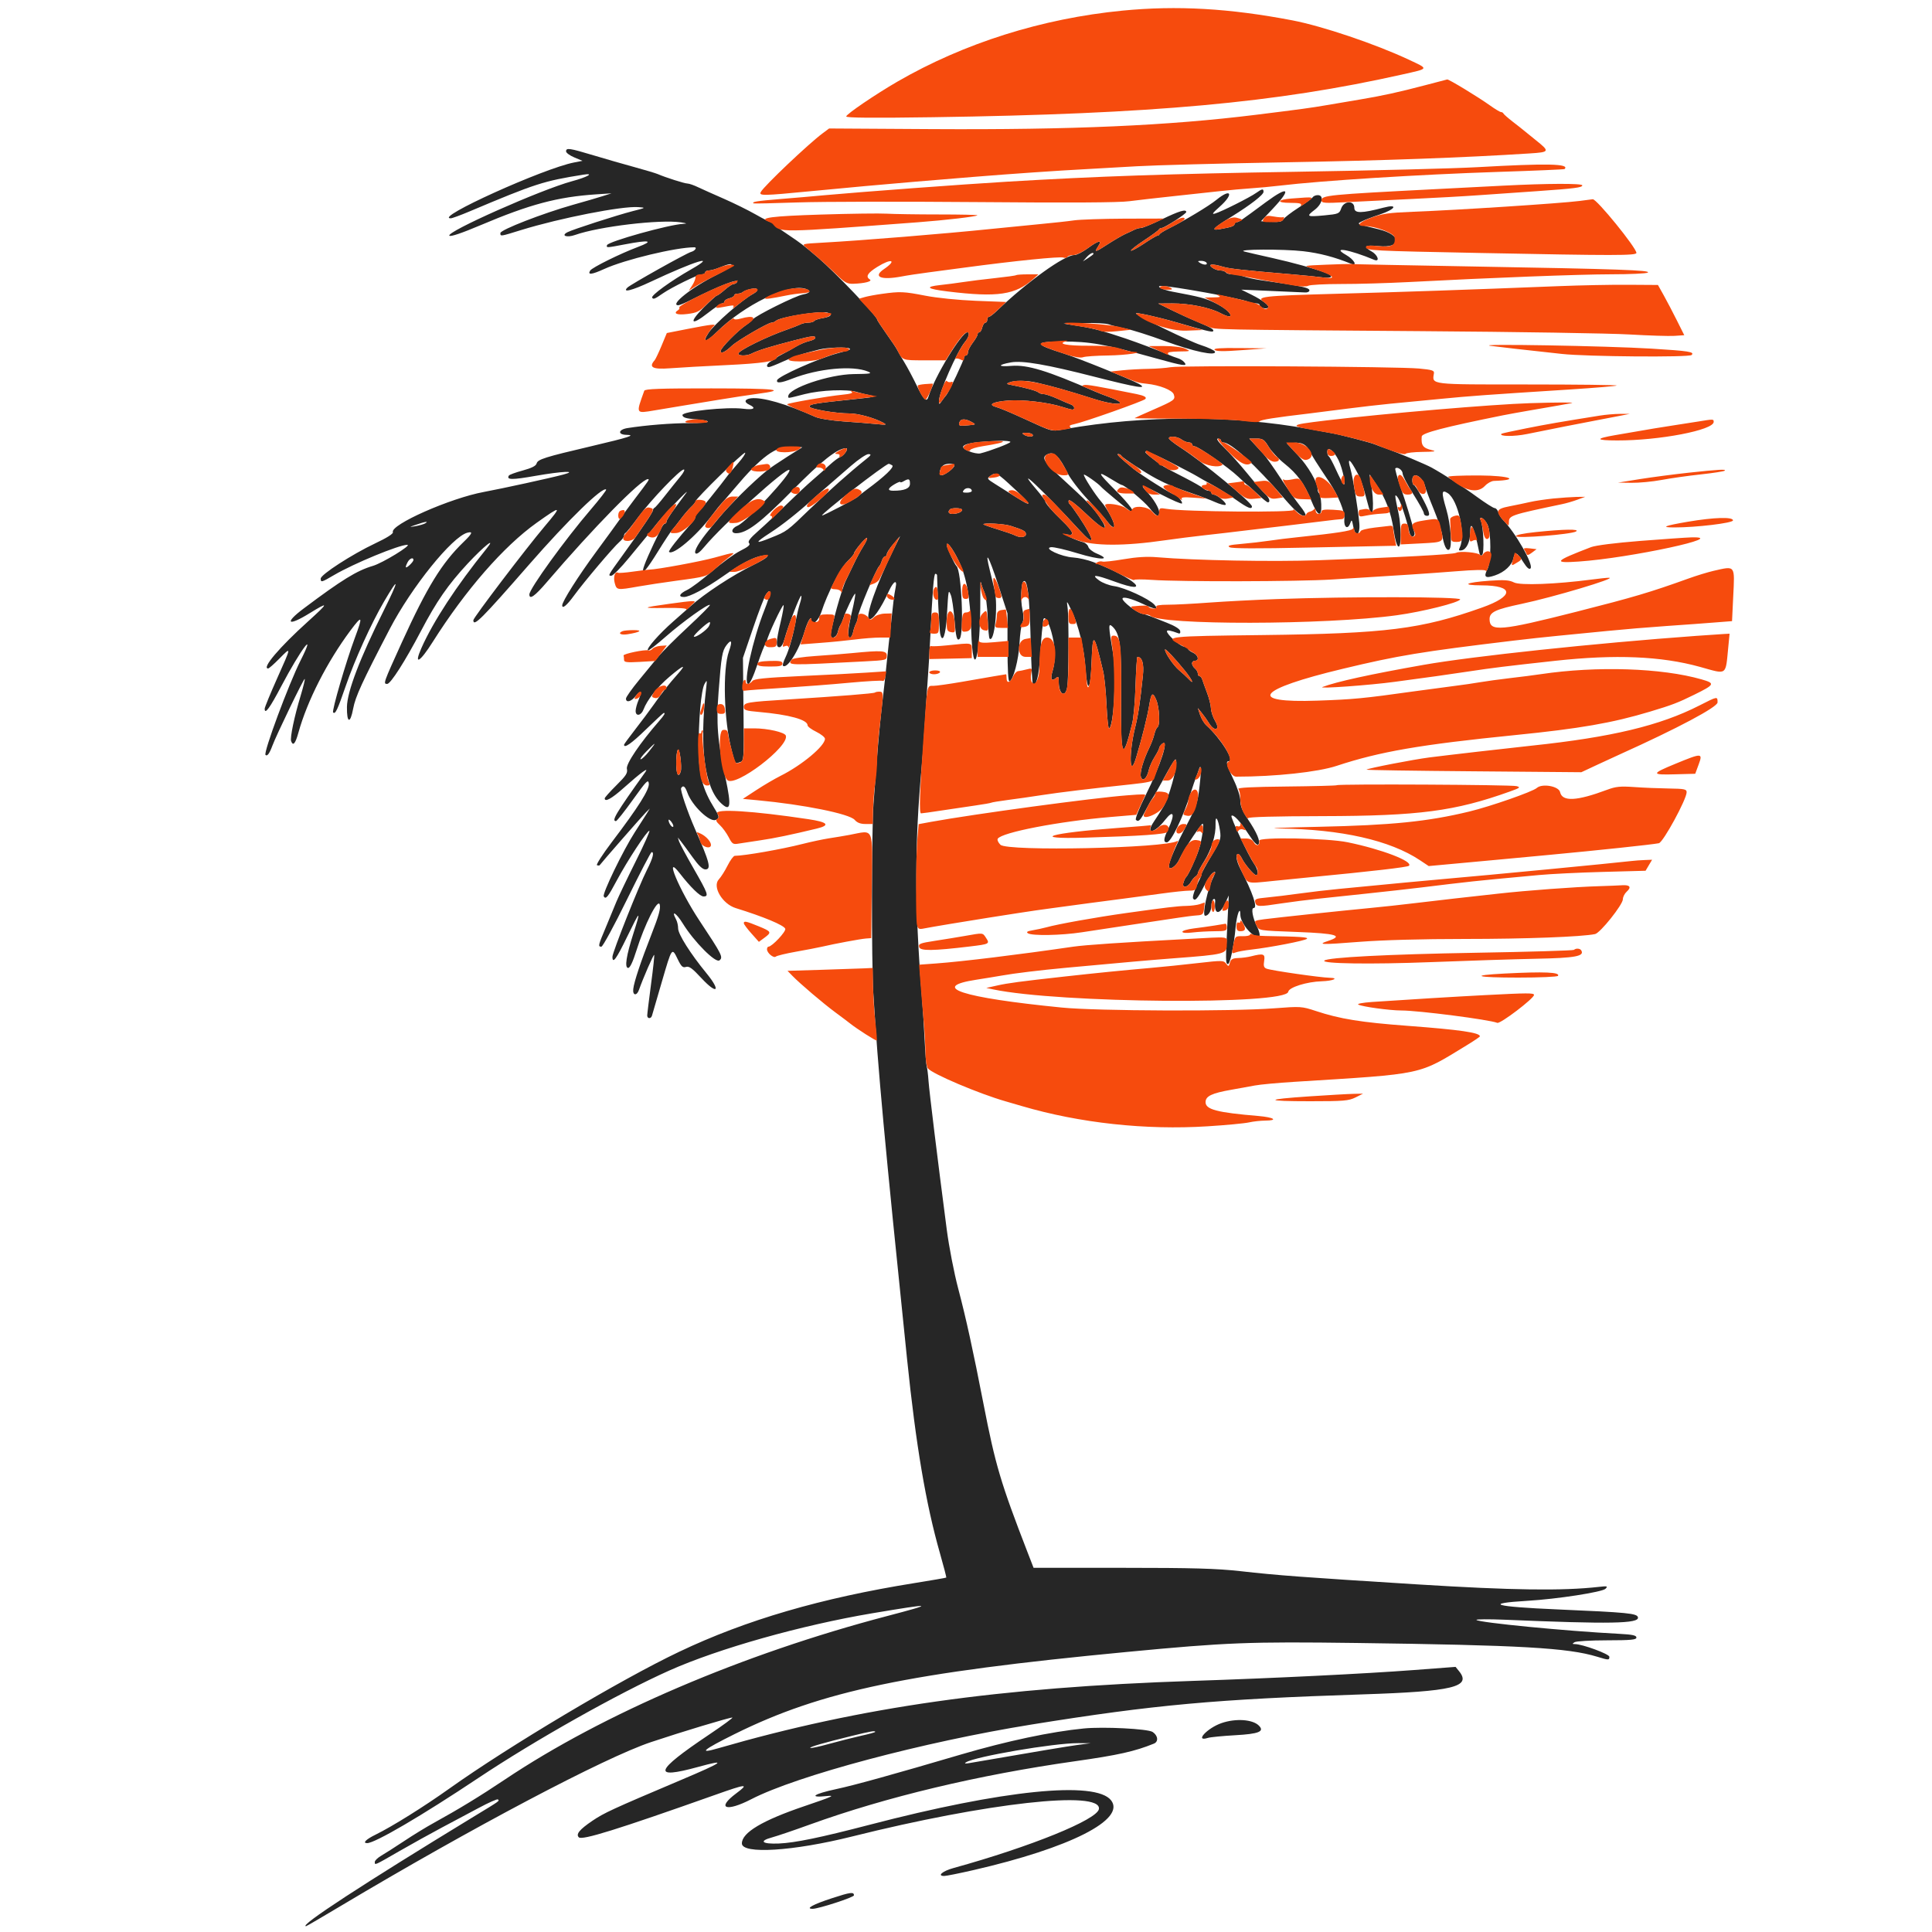 <svg xmlns="http://www.w3.org/2000/svg" xmlns:xlink="http://www.w3.org/1999/xlink" id="svg" version="1.1" width="400" height="400" display="block">

<g id="svgg"><path id="path0" d="M117.2 31.34C117.2 31.64 117.97 32.2 118.9 32.59L120.6 33.3 118.85 33.64C112.53 34.86 89.69 45.2 93.32 45.2 93.6 45.2 95.35 44.56 97.22 43.77 110.92 37.99 112.52 37.48 120.8 36.16 123.17 35.78 121.65 36.65 118.4 37.53 111.99 39.27 92.27 48.03 93.04 48.8 93.29 49.05 95.6 48.27 99.5 46.62 109.69 42.3 115.45 40.77 123.4 40.24L126.6 40.03 124.8 40.6C123.81 40.92 121.04 41.73 118.64 42.4 112.35 44.18 103.6 47.58 103.6 48.25 103.6 48.97 103.51 48.99 107.96 47.61 115.98 45.14 128.78 42.63 132.14 42.88 133.78 43 133.76 43.01 131 43.71 127.76 44.54 118.55 47.51 117.46 48.09 116.08 48.81 117.36 49.25 119.08 48.64 124.07 46.88 136.68 45.39 141 46.04 142.22 46.23 142.33 46.3 141.48 46.34 138.49 46.49 125.93 50 125.68 50.75 125.49 51.32 125.58 51.32 129.34 50.6 134.5 49.61 135.55 49.83 132 51.16 128.45 52.49 122.57 55.39 122.19 56.02 121.6 56.97 122.51 56.87 125.1 55.69 129.34 53.75 139.94 51.2 143.75 51.2 144.4 51.2 143.89 51.94 143.1 52.15 142.16 52.39 130.54 58.9 129.9 59.54 128.77 60.67 130.84 60.15 134.66 58.36 143.85 54.04 148.78 52.52 143.12 55.75 138.89 58.16 134.74 61.17 135.02 61.63 135.27 62.03 135.54 61.92 137.26 60.73 139.08 59.47 144.54 56.8 145.29 56.8 145.68 56.8 146 56.62 146 56.4 146 56.18 146.34 56 146.75 56 147.16 56 148.17 55.72 148.99 55.38 152.58 53.88 152.12 55.05 148.4 56.9 143.29 59.43 138.54 63.2 140.44 63.2 140.69 63.2 141.9 62.69 143.14 62.06 148.88 59.15 153.15 57.51 152.58 58.43 152.46 58.63 152.14 58.8 151.88 58.81 151.61 58.81 150.79 59.35 150.05 60.01 149.3 60.66 148.57 61.2 148.41 61.2 148.26 61.2 147.03 62.32 145.67 63.69 142.53 66.86 143.04 67.57 146.51 64.84 147.94 63.72 149.31 62.8 149.55 62.8 149.8 62.8 150 62.62 150 62.41 150 62.19 150.45 61.9 151 61.76 151.55 61.63 152 61.35 152 61.16 152 60.96 152.32 60.8 152.72 60.8 153.12 60.8 153.61 60.64 153.82 60.44 154.03 60.25 154.79 59.96 155.5 59.81 157.02 59.49 157.26 60.12 155.91 60.85 153.66 62.06 147.87 67.12 146.69 68.92 145.29 71.06 146.16 70.94 148.46 68.68 154.11 63.12 163.25 58.67 166.76 59.79 168 60.18 167.78 60.68 166.23 60.97 164.65 61.26 156.53 65.3 155.85 66.13 155.6 66.43 154.97 66.97 154.44 67.32 152.76 68.44 149.2 72.06 149.2 72.66 149.2 73.35 150.11 72.93 151.55 71.57 152.69 70.49 159.03 66.8 159.74 66.8 160.01 66.8 160.41 66.64 160.62 66.44 161.49 65.63 169.63 64.32 171.3 64.72 172.52 65.02 172.06 65.58 170.39 65.85 169.51 65.99 168.69 66.26 168.57 66.45 168.45 66.64 167.91 66.8 167.37 66.8 166.83 66.8 166.08 66.96 165.7 67.17 165.31 67.36 164.1 67.84 163 68.22 158.89 69.64 153.11 72.46 152.88 73.17 152.71 73.69 154.53 73.74 155.51 73.25 157 72.51 159.28 71.8 164.6 70.43 168.2 69.51 168.8 69.44 168.8 69.97 168.8 70.17 168.22 70.46 167.51 70.62 166.8 70.78 165.59 71.29 164.81 71.76 164.04 72.23 162.86 72.88 162.2 73.21 161.54 73.53 160.91 73.91 160.8 74.04 160.69 74.17 160.2 74.49 159.7 74.75 158.78 75.24 158.48 76 159.2 76 159.42 76 160.72 75.49 162.1 74.86 164.55 73.74 165.98 73.27 169.59 72.37 171.39 71.92 175.53 71.79 175.91 72.18 176.12 72.39 176.08 72.41 173.2 73.2 169.27 74.29 161.15 77.91 160.9 78.7 160.66 79.41 161.67 79.32 163.98 78.41 169.37 76.28 176.56 75.61 179.71 76.93 180.67 77.33 180.25 77.41 176.71 77.45 171.65 77.52 163.2 80.39 163.2 82.04 163.2 82.5 162.96 82.53 166.6 81.6 169.93 80.75 175.43 80.53 177.44 81.17 178.08 81.37 179.32 81.67 180.2 81.84 181.56 82.1 181.05 82.22 176.8 82.65 168.79 83.48 167.6 83.67 167.6 84.17 167.6 84.67 173.01 85.6 175.95 85.6 177.67 85.6 180.98 86.51 182.8 87.49 183.7 87.98 183.57 88.01 181.4 87.79 180.08 87.66 177.02 87.41 174.6 87.25 172.11 87.07 169.59 86.67 168.8 86.31 162.78 83.61 157.83 82.18 155.47 82.47 154.14 82.63 153.98 83.26 155.15 83.8 156.66 84.5 156.06 84.91 153.93 84.63 150.55 84.18 141.14 85.17 141.29 85.96 141.38 86.44 142.04 86.65 143.87 86.8 147.9 87.13 147.25 87.6 142.77 87.6 138.97 87.61 133.78 88.02 129.9 88.63 127.99 88.94 127.84 89.99 129.7 90.03 131.72 90.07 130.31 90.52 122.47 92.37 112.75 94.65 111.32 95.1 111.1 95.96 110.96 96.46 110.09 96.9 108.24 97.41 106.77 97.8 105.48 98.28 105.36 98.46 104.8 99.37 105.99 99.38 110.88 98.52 116.34 97.56 119.81 97.4 116.6 98.26 113.96 98.97 104.05 101.13 100.2 101.85 93.22 103.13 80.75 108.65 81.34 110.19 81.46 110.5 80.06 111.38 77.64 112.52 72.88 114.77 66.4 118.96 66.4 119.79 66.4 120.63 66.55 120.59 69.16 119.06 73.23 116.67 82.61 112.8 84.32 112.8 85.37 112.8 79.23 116.56 77.2 117.16 73.88 118.14 70.8 120.03 62.85 126 58.77 129.06 59.59 129.75 64.04 127 68.16 124.46 68.12 124.73 63.82 128.62 57.84 134.01 54.12 138.4 55.52 138.4 55.69 138.4 56.71 137.5 57.79 136.41 60.37 133.79 60.38 133.74 57.39 140.42 55.97 143.6 54.8 146.44 54.8 146.73 54.8 148.05 55.85 146.62 58.28 141.99 62.22 134.51 65.65 129.95 62.23 136.75 59.78 141.6 54.5 155.83 54.97 156.3 55.32 156.65 55.79 156.02 56.39 154.4 57.24 152.12 62.92 140.39 63.09 140.56 63.18 140.65 62.79 142.22 62.24 144.06 60.94 148.34 60.01 152.77 60.28 153.46 60.68 154.52 61.15 153.97 61.78 151.7 63.59 145.14 67.71 137.05 72.54 130.56 75.03 127.22 75.18 127.47 73.47 132.06 71.64 136.98 68.66 147.19 68.97 147.5 69.42 147.95 69.86 147.02 71.59 142 73.43 136.64 76.82 129.16 79.49 124.58 82.71 119.07 82.69 119.9 79.45 126.4 74.49 136.33 71.88 143.19 71.83 146.36 71.79 149.75 72.52 149.94 73.12 146.71 73.58 144.23 74.94 141.27 80.7 130.2 85.21 121.55 93.62 111.12 96.76 110.29 97.99 109.97 97.8 110.45 95.97 112.22 91.47 116.57 88.44 121.5 83.22 132.95 79.36 141.44 79.3 141.6 80.16 141.6 80.87 141.6 83.9 136.85 87.18 130.6 90.39 124.48 92.75 121.08 96.82 116.69 100.23 113.03 102.88 110.94 100.7 113.63 94.5 121.31 89.69 128.66 87.25 134.17 85.62 137.86 86.9 137.17 89.6 132.89 96.39 122.15 104.27 113.12 111.08 108.26 116.31 104.54 116.46 104.61 112.69 109.07 108.77 113.72 98 127.89 98 128.4 98 129.87 99.67 128.2 109.62 116.8 117.59 107.67 124.8 100.66 125.5 101.36 125.6 101.47 124.17 103.32 122.32 105.48 117.03 111.64 109.6 121.91 109.6 123.07 109.6 124.23 110.72 123.44 113.2 120.54 122.89 109.22 132.72 99.2 134.14 99.2 134.53 99.2 134.44 99.33 131.31 103.45 130.16 104.96 128.86 106.74 128.41 107.4 127.96 108.06 125.7 111.16 123.39 114.3 119.72 119.28 116.4 124.52 116.4 125.33 116.4 126.14 117.37 125.33 118.85 123.3 120.98 120.39 127.01 113.26 128.26 112.19 128.78 111.74 129.2 111.17 129.2 110.92 129.2 110.67 129.35 110.41 129.52 110.33 129.7 110.26 130.9 108.77 132.18 107.02 134.78 103.49 140.8 97.2 141.58 97.2 141.85 97.2 141.52 97.88 140.83 98.7 140.14 99.53 138.74 101.28 137.7 102.6 136.67 103.92 135.69 105.06 135.51 105.13 135.34 105.21 135.2 105.42 135.2 105.62 135.2 105.81 134.48 107.01 133.6 108.28 132.71 109.56 131.77 110.93 131.5 111.34 131.22 111.75 130 113.46 128.78 115.14 125.85 119.19 125.84 119.2 126.57 119.2 126.9 119.2 128.55 117.54 130.22 115.5 131.9 113.47 133.57 111.44 133.93 111 134.3 110.56 135.23 109.39 136 108.4 137.37 106.63 142.92 100.83 142.12 102 141.89 102.33 140.87 103.71 139.85 105.06 138.83 106.42 138 107.72 138 107.96 138 108.2 137.86 108.4 137.7 108.4 137.53 108.4 137.21 108.76 137 109.19 132.14 118.91 131.76 121.4 136.23 114.17 137.53 112.06 138.87 110.04 139.2 109.67 139.53 109.3 140.34 108.28 140.99 107.4 141.65 106.52 142.59 105.42 143.09 104.95 143.59 104.49 144 103.97 144 103.8 144 103.27 154.01 93.47 154.27 93.74 154.41 93.87 153.76 94.84 152.83 95.89 151.91 96.94 151.02 97.98 150.86 98.2 149.37 100.24 144.54 106.23 144.31 106.33 144.14 106.41 144 106.68 144 106.94 144 107.2 143.6 107.86 143.1 108.41 140.44 111.37 138.33 114.06 138.52 114.26 139.32 115.06 144.12 111.01 147.25 106.9 148.21 105.63 149.1 104.51 149.23 104.4 149.36 104.29 150.61 102.85 152 101.2 157.61 94.53 160.64 92.31 163.88 92.48L166.11 92.6 162.95 94.59C161.22 95.69 159.36 96.95 158.81 97.39 155.75 99.9 151.2 104.4 148.87 107.2 148.42 107.75 147.52 108.83 146.89 109.6 144.7 112.25 143.59 114.15 144 114.56 144.26 114.82 144.91 114.33 145.86 113.18 149.59 108.67 162.83 96.7 163.43 97.3 164.03 97.9 154.6 108.06 152.7 108.84 151.42 109.37 151.23 110.4 152.41 110.4 154.6 110.4 157.49 108.2 164 101.6 170.12 95.38 173.4 92.8 175.19 92.8 175.79 92.8 174.74 94.36 173.98 94.61 173.63 94.72 172.64 95.46 171.78 96.25 170.91 97.05 169.3 98.47 168.2 99.42 167.1 100.36 164.67 102.64 162.8 104.47 160.93 106.31 158.33 108.75 157.02 109.9 155.26 111.45 154.76 112.12 155.09 112.45 155.42 112.78 154.94 113.2 153.27 114.04 152.02 114.67 149.38 116.59 147.39 118.31 145.4 120.02 143.11 121.74 142.29 122.13 140.66 122.91 140.34 123.6 141.61 123.6 142.76 123.6 146.05 121.86 149.58 119.39 153.48 116.66 155.95 115.37 157.86 115.04 159.75 114.72 159.02 115.47 156 116.95 151.7 119.07 145.81 122.93 143 125.48 142.57 125.88 140.95 127.31 139.4 128.66 136.46 131.24 133.77 134.3 134.13 134.67 134.25 134.78 135.93 133.49 137.87 131.78 141.39 128.7 146.66 124.92 146.98 125.25 147.08 125.34 145.05 127.38 142.48 129.77 139.91 132.16 137.17 134.89 136.4 135.82 135.63 136.76 133.79 139 132.3 140.81 130.82 142.61 129.6 144.33 129.6 144.64 129.6 145.55 130.68 145.28 131.58 144.14 132.67 142.75 132.96 143.11 132.21 144.93 131.87 145.72 131.6 146.74 131.6 147.19 131.6 148.39 132.75 148.18 133.23 146.9 133.99 144.9 136.1 142.23 138.62 140.1 141.54 137.63 142.23 137.39 140.35 139.52 138.44 141.67 137.23 143.2 135.4 145.82 134.52 147.07 132.76 149.42 131.5 151.04 130.24 152.66 129.2 154.08 129.2 154.19 129.2 155.01 130.77 153.91 133.76 151 135.69 149.13 137.34 147.6 137.43 147.6 137.8 147.6 137.55 148.03 136.46 149.29 132.5 153.83 129.57 158.17 129.79 159.17 129.99 160.04 129.64 160.58 127.61 162.59 126.29 163.9 125.2 165.12 125.2 165.29 125.2 166.14 126.63 165.36 129.08 163.17 132.68 159.96 134.47 158.65 133.6 159.86 127.51 168.38 126.54 170 127.53 170 127.71 170 129.29 168.01 131.03 165.58 133.84 161.66 134.22 161.27 134.33 162.22 134.48 163.45 132.18 167.09 126.64 174.39 124.73 176.92 123.36 179.05 123.6 179.13 123.85 179.22 124.09 179.22 124.15 179.14 124.48 178.65 133.05 168.85 133.72 168.2L134.54 167.4 133.93 168.4C133.59 168.95 132.46 170.71 131.42 172.32 129.01 176.06 124.66 185.04 125 185.59 125.42 186.28 125.85 185.76 127.71 182.27 129.81 178.32 133.95 172 134.44 172 134.63 172 133.35 174.88 131.59 178.39 129.83 181.91 128.05 185.64 127.62 186.69 127.2 187.74 126.21 190.12 125.43 191.99 123.84 195.75 123.78 196 124.51 196 124.79 196 127.18 191.6 129.81 186.23 132.45 180.85 134.74 176.44 134.9 176.43 135.51 176.37 135.17 177.69 133.94 180.11 132.26 183.41 126.8 197.17 126.8 198.08 126.8 199.66 127.59 198.59 129.81 194.01 132.57 188.33 132.76 188.21 131.17 193.16 129.65 197.88 129.27 200.4 130.06 200.4 130.43 200.4 131.02 199.16 131.73 196.9 133.47 191.35 136.22 185.91 136.59 187.28 136.81 188.1 136.39 189.61 134.87 193.48 132.66 199.11 131.27 203.28 131.11 204.76 130.95 206.13 131.84 206.25 132.3 204.92 133.12 202.58 135.3 197.57 135.44 197.7 135.52 197.78 135.23 200.51 134.79 203.77 134.36 207.02 134 209.94 134 210.24 134 210.94 134.77 210.98 134.98 210.3 135.06 210.03 135.98 206.88 137.02 203.3 139.13 196.05 139.1 196.09 140.33 198.63 141.06 200.13 141.36 200.4 142.03 200.19 142.67 199.99 143.33 200.47 145.18 202.47 148.49 206.04 149.35 205.26 146.26 201.49 142.95 197.45 140.4 193.42 140.4 192.22 140.4 191.63 140.21 190.79 139.97 190.35 138.88 188.31 140 188.99 141.36 191.19 143.7 194.98 148.18 199.48 148.96 198.83 149.75 198.18 149.52 197.7 144.81 190.6 140.61 184.24 137.36 176.46 140.72 180.79 142.97 183.69 144.93 185.6 145.65 185.6 146.8 185.6 146.61 185.05 143.62 179.84 142.09 177.18 140.73 174.64 140.59 174.2L140.34 173.4 140.98 174.2C141.33 174.64 142.43 176.13 143.41 177.5 144.64 179.22 145.46 180 146.04 180 147.31 180 146.93 178.52 143.88 171.6 142.35 168.12 140.79 163.54 141.02 163.17 141.44 162.49 141.84 162.79 142.33 164.15 143.29 166.8 146.89 170.25 148.17 169.76 149.01 169.43 148.97 169.05 147.87 167.29 145.52 163.51 144.71 160.5 144.66 155.4 144.6 149.24 145.15 142.88 145.87 141.6 146.39 140.67 146.41 140.73 146.19 142.6 144.77 154.75 145.86 163.08 149.3 166.31 151.26 168.14 151.46 166.99 150.22 161.13 148.53 153.23 148.27 149.9 148.78 143.2 149.34 135.82 149.52 134.77 150.41 133.58 151.45 132.21 151.67 132.73 150.93 134.82 149.57 138.61 149.87 149.3 151.49 155.4 152.26 158.29 152.15 158.13 153.19 157.8 154.03 157.54 154.04 157.43 153.93 146.87L153.82 136.2 155.93 130C157.09 126.59 158.3 123.45 158.61 123.03 159.78 121.47 159.63 122.83 158.26 126.31 155.82 132.47 153.82 141.6 154.91 141.6 155.26 141.6 155.96 140.1 156.81 137.58 157.55 135.36 158.3 133.46 158.48 133.35 158.65 133.24 158.8 132.92 158.8 132.63 158.8 131.91 162 125.06 162.23 125.29 162.33 125.4 162.05 126.99 161.61 128.84 160.65 132.86 160.6 134 161.38 134 161.73 134 162.16 133.31 162.43 132.3 163.16 129.61 165.66 123.13 165.88 123.35 165.99 123.46 165.87 124.17 165.62 124.93 165.37 125.7 165.01 127.19 164.81 128.26 164.23 131.47 163.39 134.51 162.62 136.11 162.22 136.95 161.98 137.72 162.09 137.82 162.92 138.66 165.45 134.66 166.59 130.71 167.19 128.64 168 127.3 168 128.38 168 129.8 169.47 128.58 170.08 126.64 171.25 122.97 173.97 117.66 175.42 116.26 176.18 115.52 176.8 114.78 176.8 114.62 176.8 114.12 179.28 111.15 179.51 111.37 179.62 111.49 179.28 112.26 178.75 113.09 178.22 113.92 177.27 115.68 176.66 117 176.04 118.32 175.36 119.72 175.16 120.11 174.33 121.69 172 130.04 172 131.46 172 132.46 173.18 132.01 173.45 130.9 173.59 130.29 173.84 129.62 174.01 129.4 174.17 129.18 174.44 128.55 174.61 128 175.06 126.51 176.88 122.75 177.06 122.93 177.15 123.02 176.86 124.65 176.41 126.56 175.52 130.38 175.39 132 175.99 132 176.21 132 176.49 131.51 176.62 130.9 176.74 130.29 177.02 129.49 177.22 129.1 177.43 128.72 177.6 128.13 177.6 127.78 177.6 126.81 181.43 117.7 182.05 117.2 182.18 117.09 182.42 116.6 182.57 116.1 182.73 115.61 183.02 115.2 183.23 115.2 183.43 115.2 183.6 114.98 183.61 114.7 183.61 114.43 184.23 113.48 184.99 112.6L186.37 111 184.89 114.01C181.52 120.84 179.12 127.66 179.92 128.15 180.58 128.56 182.33 126.11 184.05 122.35 185 120.29 185.81 119.87 185.43 121.64 185.27 122.39 185.09 123.54 185.02 124.2 184.95 124.86 184.69 127.2 184.44 129.4 184.18 131.6 183.81 135.02 183.61 137 183.42 138.98 182.97 143.03 182.61 146 182.26 148.97 181.79 153.92 181.57 157 181.34 160.08 181.02 164.31 180.85 166.4 180.45 171.42 180.42 199.24 180.81 205.6 181.78 221.56 183.15 236.39 187.8 281.4 189.64 299.27 191.7 311.41 194.6 321.56 195.38 324.29 195.97 326.56 195.91 326.62 195.85 326.68 192.92 327.18 189.39 327.75 170.02 330.85 154.46 335.39 140.6 341.99 128.51 347.73 105.4 361.5 93.04 370.3 87.78 374.05 81.24 378.13 77.79 379.83 75.79 380.8 74.99 381.6 76.01 381.6 77.64 381.6 87.33 375.92 99.04 368.11 110.76 360.29 128 350.59 138.56 345.87 148.75 341.32 165.87 336.49 180.6 334.01 193.37 331.87 193.75 331.94 183.58 334.61 153.78 342.44 124.91 354.79 104.6 368.39 99.37 371.89 94.99 374.56 89.8 377.42 88.26 378.26 85.47 379.97 83.6 381.22 81.73 382.46 79.61 383.81 78.9 384.22 78.19 384.64 77.6 385.2 77.6 385.49 77.6 386.21 77.42 386.29 82.66 383.27 85.27 381.77 89.2 379.59 91.4 378.42 93.6 377.26 97.07 375.41 99.12 374.31 101.17 373.21 102.95 372.42 103.09 372.55 103.42 372.89 103.63 372.74 98.17 376.06 75.1 390.1 61.78 398.8 63.36 398.8 63.45 398.8 66.65 396.94 70.46 394.66 97.73 378.39 125.18 363.89 134.8 360.68 141.13 358.56 150.95 355.6 151.62 355.6 151.87 355.6 149.68 357.21 146.74 359.18 135.5 366.72 134.91 368.47 144.52 365.83 150.74 364.12 149.88 364.77 140.94 368.55 126.66 374.6 125.1 375.32 122.64 376.98 119.97 378.79 119.19 379.75 119.84 380.4 120.5 381.06 127.8 378.79 147.98 371.64 154.62 369.28 155.19 369.24 152.41 371.31 148.24 374.43 150.31 375.21 155.56 372.5 165.01 367.62 191.21 360.64 213.6 357.04 239.03 352.95 251.67 351.8 282.2 350.8 300.85 350.19 304.72 349.26 302.08 346L301.36 345.11 292.78 345.76C282.61 346.53 263.67 347.46 247 348.01 206.76 349.35 178.29 353.39 148.7 361.96 144.46 363.19 145.49 362.3 152.1 359.02 170.11 350.09 188.13 346.32 233.4 342.01 253.97 340.05 258.65 339.87 280.8 340.16 314.84 340.61 324.59 341.16 330.65 343 333.07 343.74 333.2 343.74 333.2 343.02 333.2 342.45 327.65 340.41 326.08 340.39 325.5 340.39 325.48 340.33 326 340 326.33 339.79 329.35 339.61 332.7 339.61 337.72 339.6 338.8 339.5 338.8 339.03 338.8 338.59 337.98 338.41 335.3 338.27 324.15 337.69 306.19 335.94 305.68 335.39 305.52 335.23 308.19 335.21 311.6 335.35 333.44 336.27 339.37 336.16 339.12 334.86 338.96 334.03 337.08 333.84 322.4 333.21 309.34 332.65 307.04 331.98 316.24 331.43 322.37 331.07 331.73 329.62 332.4 328.94 332.94 328.39 332.79 328.35 331 328.55 323.48 329.4 313 329.25 293.6 328.04 269.39 326.52 264.71 326.18 256.8 325.29 251.82 324.74 247 324.6 232.3 324.6L213.99 324.6 212.75 321.4C207.18 307.02 206.08 303.32 203.61 290.6 201.47 279.6 199.98 272.81 198.39 266.8 197.54 263.6 196.48 258.13 196.02 254.6 194.1 239.91 192.4 226.04 192.24 223.8 192.15 222.48 191.98 221.13 191.87 220.8 191.76 220.47 191.57 218.1 191.45 215.53 191.33 212.97 191.05 208.56 190.82 205.73 189.36 187.53 189.36 174.59 190.8 159 191.01 156.8 191.28 153.2 191.4 151 191.53 148.8 191.8 144.66 192 141.8 192.21 138.94 192.48 134.62 192.59 132.2 193.06 122.26 193.34 118.8 193.66 118.8 193.85 118.8 194 118.94 194.01 119.1 194.07 122.31 194.5 130.44 194.64 131.13 195.11 133.43 195.81 131.57 196.05 127.37 196.36 121.98 196.36 121.98 196.86 123.2 197.09 123.75 197.42 125.97 197.6 128.13 197.91 131.99 198.13 132.81 198.68 132.26 199.64 131.3 199.07 118.09 198.03 117.2 197.64 116.86 196 113.34 196 112.83 196 111.95 197.18 113.47 198.38 115.89 200.1 119.36 200.85 123.4 201.08 130.5 201.46 141.79 203.03 136.02 202.96 123.6 202.95 121.51 203.01 120.16 203.1 120.6 203.18 121.04 203.5 121.94 203.8 122.6 204.1 123.27 204.41 125.62 204.49 127.88 204.57 130.13 204.75 132.08 204.88 132.22 205.88 133.21 206.69 125.42 205.93 122.2 205.78 121.54 205.35 119.78 204.98 118.28 203.79 113.51 204.66 114.95 206.66 121.07L208.59 127 208.59 134.1C208.6 138.65 208.74 141.16 209 141.07 209.78 140.83 210.91 136.55 211.08 133.2 211.17 131.33 211.44 129.42 211.67 128.95 211.96 128.35 211.96 127.5 211.67 126.14 211.28 124.34 211.39 120.87 211.85 120.42 212.72 119.55 213.17 123.29 213.41 133.37 213.52 137.76 213.71 141.45 213.84 141.57 214.52 142.25 215.11 139.95 215.36 135.7 215.52 133.12 215.71 130.64 215.79 130.2 215.87 129.76 215.95 129.07 215.97 128.67 216.03 127.15 216.97 128.34 217.67 130.82 218.51 133.79 218.6 136.64 217.94 138.86 217.42 140.58 217.67 141.17 218.59 140.41 219.11 139.97 219.2 140.07 219.2 141.12 219.2 143.73 220.52 144.61 220.96 142.29 221.27 140.64 221.32 127.73 221.02 125.71 220.81 124.26 220.84 124.28 221.84 126.4 223.33 129.56 224.42 134.04 224.73 138.31 225.13 143.77 225.77 143.11 226 137 226.24 130.7 226.46 130.88 228.4 139 228.66 140.1 228.97 143.21 229.09 145.9 229.22 148.6 229.44 150.8 229.59 150.8 230.58 150.8 231.19 139.61 230.43 135.17 229.47 129.53 229.45 128.94 230.27 129.68 231.9 131.16 232.21 133.58 232.12 144.5 232.01 157.03 232.4 157.93 234.41 149.8 234.69 148.7 235 145.15 235.1 141.9 235.21 138.66 235.38 136 235.48 136 236.47 136 236.89 137.43 236.62 139.92 235.99 145.83 235.68 147.92 235.02 150.6 233.68 156 233.85 161.43 235.21 156.9 236.47 152.69 237.55 148.38 237.95 145.91 238.36 143.4 238.67 143.19 239.4 144.93 240.06 146.52 240.22 150.22 239.63 150.58 239.43 150.71 239.15 151.34 239 151.99 238.86 152.64 238.4 153.88 237.98 154.75 236.69 157.41 235.94 159.99 236.21 160.84 236.56 161.93 237.45 161.18 237.83 159.48 237.98 158.79 238.53 157.54 239.05 156.72 239.57 155.89 240 155.05 240 154.86 240 154.66 240.27 154.27 240.6 154 242.13 152.73 240.33 158.35 237.19 164.65 235.84 167.36 234.98 169.54 235.18 169.74 235.7 170.26 236.09 169.87 237.2 167.75 237.75 166.69 238.34 165.64 238.52 165.41 238.69 165.19 239.14 164.44 239.52 163.76 243.29 156.91 243.4 156.73 243.53 157.6 243.74 158.96 241.98 165.22 240.89 167 240.36 167.88 239.46 169.28 238.9 170.11 237.03 172.88 239.01 172.59 241.2 169.78 242.99 167.48 243.35 168.52 241.85 171.66 240.9 173.63 240.83 174.4 241.57 174.4 242.45 174.4 244.93 169.26 246.58 164 246.96 162.79 247.42 161.44 247.6 161 247.78 160.56 248.04 159.86 248.17 159.44 248.69 157.84 248.76 159.2 248.35 162.82 247.95 166.26 247.7 167 245.59 171 243.54 174.87 242.02 178.39 242.01 179.3 241.99 180.38 243.54 179.38 244.18 177.9 244.82 176.43 247.81 171.78 248.89 170.6 249.4 170.03 248.91 173.75 248.18 175.98 247.54 177.91 245.98 181.27 245.56 181.6 245.42 181.71 245.18 182.22 245.02 182.74 244.64 183.93 245.88 183.82 246.56 182.6 246.8 182.16 247.23 181.66 247.5 181.48 247.78 181.3 248 180.99 248 180.79 248 180.58 248.59 179.47 249.32 178.31 250.84 175.86 251.75 172.87 251.67 170.6 251.59 168.53 252.22 169.49 252.59 172 252.83 173.67 252.7 174.05 250.83 177.16 249.71 179.01 248.8 180.68 248.8 180.87 248.8 181.06 248.64 181.52 248.45 181.91 247.42 183.93 246.81 185.7 247.02 186.03 247.41 186.66 247.96 186.06 249.18 183.65 249.81 182.39 250.62 181.12 250.97 180.83 251.68 180.24 251.77 180.47 251.25 181.51 250.03 183.9 248.81 189.6 249.52 189.6 250.18 189.6 250.8 188.6 250.8 187.54 250.8 186.94 251 186.33 251.23 186.18 251.49 186.02 251.63 186.21 251.59 186.66 251.3 189.32 252.47 189.58 253.62 187.1L254.4 185.4 254.12 191.2C253.74 199.02 253.75 199.37 254.17 199.6 254.63 199.85 255.46 196.01 255.83 191.9 256.07 189.32 256.8 187.42 256.8 189.39 256.8 191.04 259.21 194 260.56 194 260.98 194 260.82 192.96 260.2 191.73 259.35 190.02 259 188 259.55 188 260.44 188 259.38 184.85 256.8 179.86 255.97 178.27 255.75 176.8 256.34 176.8 256.52 176.8 256.86 177.21 257.1 177.7 257.65 178.87 259.62 181.2 260.06 181.2 260.64 181.2 260.43 179.97 259.66 178.86 258.49 177.19 254.7 169.16 254.96 168.91 255.35 168.52 256.78 170.05 258.5 172.71 259.57 174.36 260.27 175.09 260.52 174.84 261.05 174.31 260.25 172.4 258.32 169.55 257.24 167.95 256.8 166.88 256.8 165.82 256.8 164.95 256.23 163.14 255.4 161.43 253.94 158.39 253.73 157.6 254.4 157.6 255.69 157.6 252.77 152.92 249.79 150.2 249.3 149.76 248.71 148.77 248.46 148L248 146.6 248.81 147.6C249.26 148.15 249.92 149.1 250.3 149.7 251.44 151.56 252.71 151.2 251.61 149.33 251.13 148.52 250.73 147.31 250.71 146.65 250.69 145.99 250.33 144.53 249.9 143.42 249.48 142.31 249.04 141.09 248.92 140.7 248.8 140.32 248.55 140 248.35 140 248.16 140 248 139.75 248 139.45 248 139.15 247.73 138.67 247.4 138.4 247.07 138.13 246.8 137.65 246.8 137.35 246.8 137.05 247.07 136.8 247.4 136.8 248.37 136.8 248.09 135.62 247 135.13 246.45 134.88 246 134.54 246 134.38 246 134.22 245.57 133.98 245.05 133.85 244.09 133.61 241.6 131.34 241.6 130.7 241.6 130.38 242.36 130.52 243.94 131.11 244.29 131.25 244.43 131.07 244.34 130.63 244.25 130.21 243.19 129.56 241.6 128.94 240.17 128.39 238.64 127.79 238.2 127.6 237.76 127.42 236.95 127.16 236.4 127.05 235.31 126.81 232.4 124.57 232.4 123.96 232.4 123.44 234.22 123.9 236.64 125.04 239.2 126.25 239.99 126.29 238.98 125.17 237.89 123.98 232.83 121.64 230.66 121.35 229.64 121.21 228.23 120.67 227.53 120.15 225.8 118.87 226.76 118.95 230.74 120.4 238.94 123.4 234.95 119.69 226.41 116.39 225.21 115.92 223.31 115.49 222.2 115.42 219.76 115.28 215.92 113.5 217.6 113.29 218.15 113.22 220.66 113.8 223.19 114.58 227.75 115.98 230.38 115.99 227.03 114.59 226.19 114.24 225.43 113.62 225.32 113.21 225.21 112.8 224.71 112.37 224.21 112.24 222.73 111.87 219.64 110.39 220.9 110.66 222.6 111.01 222.27 110.09 219.9 107.81 217.73 105.72 216.4 104.18 216.4 103.74 216.4 103.6 215.55 102.48 214.5 101.25 209.78 95.7 216 101.6 223.52 109.79 226.83 113.41 226.77 112.08 223.4 107 222.52 105.68 221.65 104.49 221.45 104.35 221.26 104.21 221.18 103.87 221.27 103.6 221.36 103.32 222.79 104.41 224.62 106.15 228.64 110 229.92 110.37 227.62 107.02 226.21 104.98 225.04 103.77 219.86 99.04 215.91 95.43 215.45 94.57 217.12 93.95 218.29 93.52 219.39 94.63 220.94 97.79 221.56 99.06 223.47 101.56 225.32 103.53 227.12 105.46 228.98 107.57 229.45 108.22 229.92 108.87 230.46 109.26 230.64 109.08 231.05 108.69 229.41 105.48 227.95 103.81 226.71 102.37 224.4 98.79 224.4 98.29 224.4 97.99 227.41 100.11 228 100.82 228.32 101.22 233.35 105.41 233.9 105.74 235.47 106.7 233.96 104.52 231.02 101.6 227.24 97.83 227.03 97.33 229.99 99.15 231.1 99.84 232.11 100.4 232.22 100.4 232.81 100.4 236.85 103.75 237.98 105.17 239.36 106.92 240 107.22 240 106.1 240 105.24 238.87 103.35 237.45 101.82 235.91 100.16 236.21 100.22 240.55 102.45 242.7 103.56 244.57 104.37 244.7 104.24 244.96 103.98 243.65 102.4 243.17 102.4 242.65 102.4 236.3 98.4 234.6 97.01 231.74 94.65 231.07 94 231.52 94 231.76 94 232.06 94.18 232.2 94.39 232.48 94.86 237.11 97.88 239.4 99.1 241.61 100.27 243.3 100.97 246.82 102.15 248.48 102.71 250.63 103.52 251.6 103.96 252.57 104.39 253.53 104.65 253.73 104.52 254.15 104.26 252.04 102.44 251.3 102.41 251.03 102.41 250.8 102.22 250.8 102 250.8 101.78 250.54 101.6 250.23 101.6 249.91 101.6 249.42 101.38 249.13 101.1 248.84 100.83 247.07 99.82 245.2 98.86 240.7 96.56 240.58 96.49 238 94.46 235.93 92.82 237.61 93.3 242.23 95.65 244.85 96.98 247.36 98.3 247.8 98.58 248.24 98.85 249.68 99.67 251 100.39 252.32 101.11 254.51 102.49 255.87 103.45 258.3 105.17 259.2 105.55 259.2 104.85 259.2 104.03 249.01 95.63 244.4 92.65 243.08 91.8 242 90.94 242 90.75 242 90.19 243.78 90.35 244.62 90.99 245.05 91.31 245.72 91.58 246.1 91.59 246.49 91.59 246.8 91.78 246.8 92 246.8 92.22 247.03 92.4 247.3 92.4 248.06 92.4 254.35 96.77 256.37 98.7 257.34 99.64 258.19 100.4 258.25 100.4 258.31 100.4 259.22 101.21 260.27 102.2 261.31 103.19 262.31 104 262.49 104 263.11 104 262.78 103.01 261.89 102.21 261.39 101.77 259.74 99.87 258.22 98 256.69 96.13 254.56 93.75 253.48 92.7 252.23 91.5 251.75 90.8 252.16 90.8 252.51 90.8 252.8 90.98 252.8 91.2 252.8 91.42 253 91.6 253.25 91.6 254.85 91.6 259.88 96.21 265.8 103.09 268.42 106.13 269.75 107.19 270.29 106.65 270.41 106.52 269.89 105.65 269.13 104.71 268.38 103.77 266.57 101.2 265.13 99 263.69 96.8 262.09 94.55 261.59 94 261.08 93.45 260.21 92.51 259.66 91.9L258.65 90.8 260.14 90.8C261.45 90.8 261.74 90.99 262.66 92.5 263.23 93.44 264.68 94.98 265.88 95.94 268.61 98.12 270.06 100.12 271.48 103.63 272.84 106.98 273.68 107.29 273.55 104.38 273.5 103.27 273.31 102.27 273.13 102.16 272.95 102.04 272.8 101.65 272.8 101.28 272.79 99.88 270.83 96.52 268.67 94.2L266.43 91.8 267.8 91.68C269.52 91.52 270.47 92.03 271.2 93.47 271.73 94.52 272.49 95.72 275.21 99.8 277.13 102.69 278.46 105.97 278.33 107.5 278.19 109.17 279.02 109.75 279.54 108.35 279.85 107.51 279.9 107.56 280.16 108.92 280.62 111.38 281.65 110.88 281.43 108.3 281.15 105.27 280.11 98.86 279.59 97.06 278.97 94.92 279.32 94.85 280.48 96.88 281.73 99.07 282 99.81 283.41 105.1 284.31 108.44 284.6 104.11 283.78 99.6L283.53 98.2 284.89 100.2C286.87 103.12 288.02 106.12 288.54 109.74 289.12 113.79 290.01 114.4 289.98 110.73 289.97 109.34 289.81 107.48 289.62 106.6 288.7 102.27 288.69 102.14 289.36 102.95 289.91 103.64 291.17 107.36 291.78 110.13 291.92 110.78 292.24 111.18 292.52 111.08 292.78 110.98 292.94 110.65 292.86 110.35 292.2 107.73 291.06 103.98 289.98 100.89 289.27 98.84 288.78 97.09 288.89 96.98 289.31 96.55 290.4 97.33 290.4 98.05 290.4 98.48 291.39 100.38 292.6 102.29 293.81 104.2 294.8 105.99 294.8 106.28 294.8 106.57 295.08 106.8 295.43 106.8 295.89 106.8 295.98 106.57 295.78 105.9 295.37 104.54 293.06 100.4 292.71 100.4 292.54 100.4 292.4 99.95 292.4 99.4 292.4 97.51 294.53 98.57 295.06 100.73 295.21 101.32 296 103.42 296.82 105.4 297.64 107.38 298.44 109.81 298.6 110.8 298.95 112.95 299.5 114.11 300.02 113.79 300.72 113.36 300.38 108.65 299.43 105.4 298.39 101.88 298.45 101.28 299.74 102.1 301.86 103.46 303.49 110.76 302.24 113.34 301.95 113.94 302.03 114.05 302.63 113.94 303.63 113.74 304.39 112.15 304.39 110.22 304.4 107.41 305.24 109.23 306.22 114.16 306.38 114.97 306.57 115.19 306.87 114.89 307.34 114.42 307.14 109.08 306.6 107.85 306.06 106.6 307.32 107.29 307.95 108.58 308.77 110.28 308.76 116.28 307.93 117.9 307.12 119.48 307.53 119.81 309.5 119.14 311.49 118.47 313.06 117.01 313.35 115.54 313.64 114.11 314.08 114.31 315.45 116.48 316.13 117.55 316.6 117.96 316.87 117.69 317.59 116.97 313.71 110.17 311.09 107.55 310.77 107.23 310.38 106.57 310.23 106.08 310.07 105.6 309.73 105.2 309.46 105.2 309.19 105.2 307.54 104.15 305.78 102.87 303.12 100.91 298.96 98.23 296.4 96.81 295.29 96.19 289.42 93.72 287.4 93.01 286.3 92.63 285.04 92.17 284.6 91.98 283.76 91.63 277.7 90.05 276 89.74 275.45 89.64 273.11 89.21 270.8 88.78 255.27 85.94 236.76 85.95 220.6 88.82 217.54 89.36 218.28 89.55 211.8 86.59 208.84 85.24 207.11 84.52 206.06 84.21 204.51 83.74 205.65 83.18 208.7 82.93 211.68 82.68 217.03 83.31 219.91 84.24 220.86 84.55 221.8 84.8 222.01 84.8 222.68 84.8 222.44 83.99 221.7 83.74 221.32 83.61 220.07 83.07 218.93 82.55 217.78 82.03 216.51 81.6 216.11 81.6 215.7 81.6 215.19 81.44 214.98 81.24 214.63 80.91 212.27 80.26 209.4 79.71 208.34 79.51 208.3 79.44 209 79.17 210.18 78.71 212.53 78.74 214.69 79.24 218.28 80.08 220.75 80.78 226.55 82.61 231.38 84.13 234.07 83.8 229.71 82.23 228.66 81.85 227.26 81.3 226.6 81.01 216.79 76.72 212.71 75.48 209.4 75.75 206.55 75.99 206.48 75.54 209.3 75.03 211.7 74.6 216.72 75.47 226.75 78.04 235.41 80.25 237.81 80.64 235.8 79.48 234.23 78.58 223.13 74.1 220.2 73.18 214.05 71.25 213.98 70.75 219.85 70.71 225.61 70.68 228.73 71.24 239.29 74.18 245.03 75.78 245.96 75.91 245.21 75.02 244.95 74.69 244.34 74.31 243.86 74.17 243.39 74.03 242.46 73.68 241.8 73.39 239.96 72.59 235.67 70.98 233 70.07 228.43 68.53 226.45 68 223.33 67.5L220.2 67 224.38 66.89C226.68 66.82 229.02 66.95 229.58 67.16 230.14 67.38 231.68 67.76 233 68.02 234.32 68.28 238.01 69.44 241.2 70.62 247.07 72.77 251.86 73.79 251.54 72.81 251.45 72.54 250.12 71.92 248.59 71.43 246.25 70.68 235.85 65.62 235.2 64.92 234.87 64.55 239.5 65.57 243.6 66.75 249.28 68.4 250.93 68.8 251.12 68.61 251.48 68.25 250.77 67.82 247.94 66.64 246.47 66.04 244.04 64.93 242.54 64.19L239.8 62.84 242.67 62.82C246.21 62.8 250.49 63.66 252.72 64.85 253.64 65.34 254.51 65.62 254.66 65.47 255.12 65.02 253.63 63.71 251.47 62.67 249.53 61.74 248.5 61.47 242.71 60.38 240.67 59.99 239.15 59.2 240.45 59.2 242.56 59.2 256.61 61.74 258.32 62.43 258.82 62.63 259.59 62.8 260.02 62.8 260.45 62.8 260.8 62.96 260.8 63.16 260.8 63.65 261.98 64.06 262.49 63.74 263.04 63.41 261.56 62.22 259 60.96L257 59.97 263.2 60.24C266.61 60.39 269.76 60.53 270.2 60.55 270.64 60.58 271.04 60.42 271.09 60.2 271.24 59.57 269.78 59.25 261 58 259.68 57.81 258.09 57.46 257.47 57.23 256.85 56.99 255.83 56.8 255.2 56.8 254.57 56.8 253.94 56.62 253.8 56.4 253.66 56.18 253.15 56 252.65 56 252.16 56 251.4 55.74 250.98 55.41 249.97 54.65 251.02 54.56 253.2 55.23 254.53 55.63 257.22 55.93 267.6 56.81 270.13 57.02 272.96 57.31 273.9 57.44 275.83 57.72 276.21 57.12 274.5 56.49 271.92 55.54 267.88 54.42 263.4 53.41 260.76 52.82 258.15 52.22 257.6 52.07 255.82 51.59 265.68 51.54 269.8 52.01 273.18 52.4 276.29 53.21 279.7 54.6 281.17 55.2 280.36 53.73 278.7 52.79 275.51 50.98 279.39 51.65 284.5 53.79 285.74 54.31 285.31 52.82 284 52.08 282.14 51.02 282.57 50.67 285.35 50.95 290.33 51.46 290.38 48.66 285.4 47.46 280.67 46.31 280.87 46.41 282 45.82 282.55 45.53 284.21 44.89 285.7 44.4 288.97 43.3 289.55 42.17 286.41 43 281.9 44.19 280.4 44.2 280.4 43.04 280.4 41.44 278.24 41.53 277.68 43.15 277.3 44.24 277.12 44.31 274.21 44.59 270.54 44.93 270.36 44.83 272.19 43.44 273.8 42.21 274.18 40.4 272.82 40.4 272.4 40.4 271.93 40.6 271.78 40.84 271.63 41.08 270.27 42.08 268.77 43.05 267.26 44.02 265.87 45.1 265.69 45.43 265.43 45.89 264.8 46.02 263.21 45.92L261.08 45.8 263.53 43.2C267.48 39 266.8 38.38 262.07 41.87 256.75 45.81 256.46 46 256.03 46 255.79 46 255.6 46.17 255.6 46.37 255.6 46.79 254.94 47.03 252.61 47.44 250.58 47.8 251.05 47.29 255 44.84 258.94 42.39 261.6 40.33 261.6 39.72 261.6 39.02 261.32 39.06 260.06 39.95 258.75 40.88 252.96 43.79 251.6 44.2 250.82 44.44 251.01 44.14 252.5 42.82 255.5 40.16 254.93 38.86 251.87 41.36 250.27 42.67 245.2 45.71 241.8 47.4 240.92 47.84 240.14 48.34 240.07 48.5 239.99 48.67 239.79 48.8 239.61 48.8 239.44 48.8 238.18 49.54 236.83 50.45 235.47 51.35 234.27 52 234.16 51.89 234.05 51.78 235.27 50.82 236.88 49.76 238.49 48.7 239.86 47.69 239.93 47.52 240.01 47.34 240.26 47.2 240.5 47.2 241.08 47.2 245.59 44.28 245.6 43.9 245.6 43.24 244.13 43.68 240.58 45.4 238.53 46.39 236.57 47.2 236.22 47.2 235.87 47.2 235.28 47.36 234.9 47.55 234.51 47.75 233.66 48.15 233 48.44 232.34 48.74 230.75 49.66 229.47 50.49 226.73 52.27 226.49 52.33 227.36 51 228.29 49.58 227.47 49.73 225.2 51.4 224.15 52.17 222.92 52.8 222.47 52.8 220.38 52.8 212.71 58.31 206.35 64.39 205.65 65.06 204.93 65.6 204.74 65.6 204.55 65.6 204.4 65.87 204.4 66.2 204.4 66.53 204.22 66.8 204.01 66.8 203.79 66.8 203.5 67.25 203.36 67.8 203.23 68.35 202.95 68.8 202.76 68.8 202.56 68.8 202.4 68.99 202.4 69.23 202.4 69.46 201.95 70.24 201.4 70.96 200.85 71.69 200.4 72.57 200.4 72.94 200.4 73.3 200.22 73.6 200 73.6 199.78 73.6 199.6 73.79 199.6 74.02 199.6 74.53 196.48 81.13 195.95 81.76 195.74 82 195.32 82.56 195 83 194.43 83.8 194.43 83.8 194.41 82.99 194.39 81.3 198.15 72.74 199.78 70.8 200.57 69.86 200.84 68.8 200.29 68.8 199.07 68.8 193.45 78.08 192.24 82.1 191.85 83.39 191.24 82.82 189.84 79.9 189.07 78.31 187.9 76.1 187.23 75 186.56 73.9 185.88 72.73 185.73 72.4 185.57 72.07 184.58 70.58 183.52 69.1 182.47 67.61 181.6 66.29 181.6 66.16 181.6 65.48 172.94 56.41 169.4 53.37 166.35 50.76 165.87 50.4 163.04 48.5 161.48 47.46 160.14 46.47 160.07 46.3 159.99 46.14 159.78 46 159.6 46 159.42 46 157.99 45.28 156.43 44.39 154.87 43.5 151.92 42.05 149.89 41.16 147.86 40.28 145.47 39.2 144.57 38.78 143.68 38.35 142.67 38 142.34 38 141.74 38 137.79 36.74 136.2 36.05 135.76 35.86 133.6 35.21 131.4 34.61 129.2 34.01 125.37 32.91 122.88 32.16 117.86 30.65 117.2 30.56 117.2 31.34M226.4 52.55C226.4 52.64 225.91 53.03 225.3 53.42L224.2 54.12 224.96 53.26C225.64 52.5 226.4 52.12 226.4 52.55M249.8 54.4C250.12 54.91 249.19 54.91 248.4 54.4 247.91 54.09 247.96 54.01 248.68 54.01 249.16 54 249.66 54.18 249.8 54.4M201.17 87.37C202.12 87.89 202.1 87.91 200.45 88.06 198.56 88.24 198.36 88.17 198.67 87.36 198.94 86.66 199.9 86.66 201.17 87.37M213.8 90C214.12 90.51 212.79 90.51 212 90 211.53 89.7 211.63 89.61 212.48 89.61 213.07 89.6 213.66 89.78 213.8 90M209.19 91.5C209.18 91.78 204.91 93.4 202.97 93.87 202.51 93.98 201.44 93.78 200.59 93.42 197.78 92.25 200.01 91.49 206.9 91.27 208.17 91.23 209.2 91.34 209.19 91.5M277.14 95.29C278.01 97.1 278.78 100.9 278.13 100.2 277.93 99.98 277.23 98.63 276.58 97.2 275.93 95.77 275.27 94.54 275.1 94.47 274.94 94.39 274.8 93.98 274.8 93.55 274.8 92.28 276.19 93.31 277.14 95.29M179.25 95.12C175.93 97.77 171.5 101.71 167.75 105.33 162.93 110 162.92 110.01 159.62 111.33 156.21 112.71 156.17 112.45 159.47 110.31 161.99 108.68 165.14 106.18 168.27 103.35 168.96 102.72 170.4 101.45 171.47 100.54 172.53 99.62 174.66 97.78 176.2 96.44 177.74 95.1 179.36 94.01 179.8 94.02 180.47 94.04 180.38 94.22 179.25 95.12M184.72 96.34C185.24 96.67 183.16 98.66 179.4 101.42 178.52 102.07 177.71 102.71 177.6 102.84 177.3 103.21 170.33 106.86 170.2 106.72 169.92 106.43 183.28 96.07 184 96.03 184.11 96.02 184.43 96.16 184.72 96.34M197.6 96.37C197.6 96.89 195.61 98.4 194.92 98.4 194.26 98.4 194.59 96.81 195.35 96.31 195.99 95.89 197.6 95.93 197.6 96.37M210 101.18C213.79 104.73 213.85 105.13 210.24 102.86 208.9 102.02 207 100.82 206.03 100.21 204.36 99.17 204.3 99.06 205 98.55 206.17 97.69 206.39 97.81 210 101.18M188.4 100.15C188.4 101.13 187.27 101.6 184.95 101.6 183.67 101.6 183.76 101.12 185.2 100.26 185.86 99.87 186.4 99.66 186.4 99.8 186.4 99.93 186.72 99.86 187.1 99.63 188.16 99.02 188.4 99.11 188.4 100.15M201.2 101.64C201.2 101.84 200.73 102 200.15 102 199.28 102 199.19 101.9 199.58 101.42 200.07 100.84 201.2 100.99 201.2 101.64M199.2 105.56C199.2 105.99 198.21 106.4 197.17 106.4 196.4 106.4 196.17 105.97 196.67 105.47 197.07 105.07 199.2 105.15 199.2 105.56M88 108.37C87.67 108.55 86.77 108.81 86 108.94 84.61 109.17 84.62 109.16 86.2 108.62 88.03 107.98 88.88 107.86 88 108.37M209.17 108.85C211.89 109.71 212.4 109.99 212.4 110.59 212.4 111.27 211.17 111.4 210.1 110.83 209.71 110.63 208.1 110.07 206.5 109.58 204.91 109.1 203.6 108.63 203.6 108.55 203.6 108.21 207.86 108.44 209.17 108.85M85.6 115.94C85.6 116.12 85.24 116.6 84.8 117 83.92 117.8 83.78 117.57 84.41 116.37 84.83 115.59 85.6 115.31 85.6 115.94M146.79 129.62C146.34 130.47 143.98 132.11 143.66 131.8 143.45 131.59 146.46 128.82 146.91 128.81 147.09 128.8 147.03 129.17 146.79 129.62M245.31 138.84C246.83 140.72 247.39 141.98 246.08 140.57 245.68 140.15 244.79 139.32 244.09 138.74 242.95 137.77 241.2 135.2 241.2 134.49 241.21 134.14 243.29 136.34 245.31 138.84M134.35 155.6C133.65 156.48 132.88 157.2 132.65 157.2 132.42 157.2 132.94 156.48 133.8 155.6 134.66 154.72 135.42 154 135.5 154 135.58 154 135.06 154.72 134.35 155.6M140.95 159.7C140.53 161.14 140 160.33 140 158.23 140 154.98 140.52 154.13 140.87 156.8 141.03 158.01 141.07 159.32 140.95 159.7M139.37 171.16C139.12 171.41 138.41 170.39 138.42 169.8 138.42 169.58 138.69 169.75 139.01 170.17 139.33 170.6 139.49 171.04 139.37 171.16M252.9 356.75C249.92 357.78 247.23 360.72 250.1 359.81 250.6 359.65 253.12 359.41 255.72 359.26 260.63 358.99 261.86 358.49 260.64 357.27 259.34 355.97 255.85 355.73 252.9 356.75M224.4 357.86C217.67 358.51 208.43 360.47 199 363.24 184.9 367.39 176.86 369.62 173.1 370.42 168.47 371.41 167.29 372.25 171.1 371.86 173.07 371.65 172.43 371.95 166.56 373.94 157.85 376.89 153.6 379.42 153.6 381.66 153.6 383.94 164.23 383.27 176.4 380.23 204.32 373.25 228.08 370.6 227.52 374.53 227.21 376.73 213.39 382.34 197.43 386.75 195.14 387.38 193.94 388.4 195.49 388.4 195.9 388.4 198.64 387.85 201.56 387.18 221.55 382.59 233.16 376.7 230.03 372.73 226.82 368.64 207.65 370.59 180 377.81 169.9 380.44 164.61 381.54 161.24 381.68 157.73 381.82 157.03 381.17 159.89 380.4 160.94 380.11 164.43 378.93 167.65 377.76 183.5 372.03 202.54 367.48 222.6 364.64 231.49 363.38 234.94 362.61 238.9 361 239.9 360.59 239.76 359.33 238.63 358.58 237.64 357.93 228.47 357.46 224.4 357.86M181.2 358.57C181.2 358.66 179.9 359.02 178.3 359.37 176.71 359.73 173.72 360.48 171.67 361.05 169.63 361.62 167.86 362 167.76 361.89 167.56 361.69 170.42 360.86 176.4 359.39 180.31 358.43 181.2 358.28 181.2 358.57M223 361.29C220.68 361.61 215.37 362.5 200.8 365.01 199.82 365.18 199.58 365.14 200 364.87 201.84 363.68 218.21 360.88 223.2 360.9L225.8 360.91 223 361.29M172.29 392.99C168.35 394.27 166.65 395.2 168.24 395.2 169.48 395.2 176.8 392.82 176.8 392.41 176.8 391.66 176.09 391.75 172.29 392.99" stroke="none" fill="#262626" fill-rule="evenodd"/><path id="path1" d="M232.4 2.2C215.75 3.82 199.6 8.92 185.8 16.9 181.27 19.52 175.2 23.65 175.2 24.11 175.2 24.4 180.6 24.45 193.1 24.27 238.7 23.6 264.08 21.3 290.2 15.45 295.99 14.15 295.9 14.34 291.6 12.32 284.76 9.11 273.79 5.41 267.6 4.22 254.56 1.72 243.7 1.1 232.4 2.2M295 17.66C289.61 19.08 286.1 19.85 281.4 20.63 279.42 20.96 276.36 21.47 274.6 21.78 271.47 22.32 269.29 22.62 260 23.77 241.84 26.02 221.94 26.9 192.93 26.73L171.66 26.6 170.33 27.59C167.46 29.71 158.19 38.5 157.52 39.74 157.08 40.56 157.86 40.55 167.8 39.59 174.33 38.95 184.25 38.05 189.6 37.61 192.35 37.39 197.75 36.94 201.6 36.62 209.35 35.99 218.88 35.33 225 35.01 227.2 34.89 231.88 34.63 235.4 34.42 238.92 34.21 252.6 33.84 265.8 33.61 286.61 33.24 303.08 32.64 316.67 31.77 320.87 31.5 320.93 31.38 317.95 29 316.84 28.12 315.73 27.22 315.47 26.99 315.21 26.77 314.19 25.96 313.2 25.2 312.21 24.43 311.34 23.67 311.27 23.5 311.19 23.34 310.97 23.2 310.77 23.2 310.57 23.2 309.55 22.59 308.5 21.84 306.12 20.13 299.95 16.38 299.63 16.45 299.51 16.48 297.42 17.02 295 17.66M305.9 34.61C301.12 34.88 284.29 35.31 268.5 35.56 242.03 35.99 227.28 36.49 208.6 37.61 198.92 38.19 178.62 39.7 170.8 40.41 168.49 40.63 164.27 40.99 161.41 41.22 156.68 41.61 155.56 41.79 156.03 42.11 156.13 42.17 160.25 42.08 165.2 41.91 170.15 41.74 186.89 41.71 202.4 41.84 221.25 42 231.66 41.95 233.8 41.66 235.56 41.43 239.7 40.96 243 40.61 246.3 40.26 250.62 39.79 252.6 39.57 254.58 39.35 257.46 39.09 259 38.99 260.54 38.89 263.24 38.64 265 38.43 273.6 37.4 293.77 36.13 310.19 35.59 317.67 35.35 323.85 35.08 323.93 35 325.05 33.89 320.4 33.79 305.9 34.61M311.2 38.44C307.79 38.62 301.31 38.95 296.8 39.18 275.11 40.29 273.6 40.44 273.6 41.47 273.6 42.06 274.15 42.1 278.9 41.85 281.82 41.7 287.89 41.41 292.4 41.19 296.91 40.98 303.21 40.63 306.4 40.4 309.59 40.18 314.9 39.81 318.2 39.58 326.01 39.03 327.6 38.83 327.6 38.38 327.6 37.94 320.31 37.97 311.2 38.44M267.4 41.1C264.37 41.33 264.18 42 267.14 42 268.99 42 269.57 42.13 269.35 42.48 269.19 42.74 269.63 42.55 270.33 42.05 272.24 40.69 272.34 40.72 267.4 41.1M327 41.61C323.01 42.11 301.88 43.49 292.6 43.84 287.55 44.04 286.17 44.23 283.9 45.07 281.3 46.03 280.69 46.8 282.52 46.8 284.77 46.81 288.6 48.26 288.73 49.16 288.97 50.8 288.15 51.24 285.35 50.95 283.58 50.77 282.8 50.83 282.8 51.14 282.8 51.88 283.76 51.93 306.6 52.38 334.37 52.93 338.8 52.93 338.8 52.36 338.8 51.3 330.54 41.14 329.76 41.25 329.56 41.28 328.32 41.44 327 41.61M170.04 44.42C159.75 44.74 156.99 45.1 159.03 45.86 159.46 46.01 159.89 46.25 160 46.38 161.52 48.19 160.89 48.2 190.03 46.02 195.69 45.59 202.09 44.85 202.36 44.58 202.45 44.48 198.86 44.4 194.37 44.4 189.88 44.4 185.03 44.32 183.6 44.24 182.17 44.15 176.07 44.23 170.04 44.42M261.65 45.26C261.23 45.95 261.36 46 263.35 46 264.94 46 265.58 45.83 265.75 45.38 265.88 45.04 265.86 44.84 265.69 44.94 265.53 45.05 264.65 44.99 263.75 44.83 262.39 44.58 262.04 44.65 261.65 45.26M242.76 46.03C241.79 46.67 240.79 47.2 240.53 47.2 240.28 47.2 240.01 47.34 239.93 47.52 239.86 47.69 238.49 48.7 236.88 49.76 235.27 50.82 234.05 51.78 234.16 51.89 234.27 52 235.47 51.35 236.83 50.45 238.18 49.54 239.44 48.8 239.61 48.8 239.79 48.8 239.99 48.67 240.07 48.5 240.14 48.34 240.92 47.84 241.8 47.41 244.89 45.88 245.68 45.32 245.08 45.09 244.77 44.97 243.72 45.39 242.76 46.03M253.6 45.71C251.06 47.29 250.79 47.76 252.61 47.44 254.88 47.04 255.6 46.79 255.6 46.42 255.6 46.24 256 45.99 256.48 45.86 257.51 45.6 257.39 45.41 256 45.07 255.33 44.92 254.53 45.13 253.6 45.71M222.4 45.62C221.19 45.8 218.04 46.14 215.4 46.39 212.76 46.64 208.17 47.09 205.2 47.4 195.4 48.41 178.31 49.8 170.28 50.24 165.97 50.48 165.97 50.48 166.88 51.24 169.68 53.57 171.21 54.94 173.09 56.76 174.89 58.52 175.38 58.79 176.69 58.75 178.99 58.68 180.69 58.24 180.1 57.87 179.16 57.28 179.6 56.52 181.63 55.26 184.58 53.42 185.8 53.82 183.01 55.72 180.64 57.33 182.39 58.05 186.68 57.24 187.74 57.03 190.22 56.66 192.2 56.4 194.18 56.14 197.6 55.69 199.8 55.39 209.98 54.02 219.46 53.06 220.16 53.33 220.5 53.46 220.88 53.39 221.01 53.18 221.14 52.97 221.71 52.8 222.27 52.8 222.83 52.8 224.15 52.17 225.2 51.4 227.47 49.73 228.29 49.58 227.36 51 226.49 52.33 226.73 52.27 229.47 50.49 230.75 49.66 232.34 48.74 233 48.44 233.66 48.15 234.51 47.75 234.9 47.55 235.28 47.36 235.84 47.2 236.14 47.2 236.45 47.2 237.67 46.76 238.85 46.22L241 45.25 232.8 45.27C228.29 45.29 223.61 45.45 222.4 45.62M274.6 54.8C269.81 55 269.8 55 271.6 55.55 275.96 56.87 277.23 57.92 273.9 57.44 272.96 57.31 270.13 57.02 267.6 56.81 257.22 55.93 254.53 55.63 253.2 55.23 251.02 54.56 249.97 54.65 250.98 55.41 251.4 55.74 252.16 56 252.65 56 253.15 56 253.65 56.16 253.77 56.36 253.9 56.56 254.67 56.8 255.5 56.91 256.32 57.01 258.08 57.32 259.4 57.58 260.72 57.85 262.7 58.22 263.8 58.4 264.9 58.59 266.79 58.91 268 59.13 269.3 59.35 270.48 59.37 270.87 59.16 271.24 58.96 274.3 58.8 277.67 58.8 281.04 58.81 287.31 58.62 291.6 58.4 308.67 57.5 326.96 56.8 333.6 56.79 337.45 56.79 340.85 56.63 341.15 56.44 341.94 55.94 335.03 55.7 305.4 55.18 291.32 54.93 279.71 54.7 279.6 54.66 279.49 54.63 277.24 54.69 274.6 54.8M148.85 55.42C148.11 55.74 147.17 56 146.75 56 146.34 56 146 56.18 146 56.4 146 56.62 145.55 56.8 145 56.8 144.37 56.8 144 57.03 144 57.41 144 57.75 143.69 58.52 143.3 59.11L142.6 60.19 144 59.29C144.77 58.79 146.89 57.66 148.7 56.78 150.51 55.9 152 55.09 152 54.99 152 54.6 150.15 54.85 148.85 55.42M210.37 56.97C210.28 57.06 208.31 57.33 206 57.58 203.69 57.83 200.72 58.19 199.4 58.4 198.08 58.6 195.97 58.88 194.7 59.01 191.38 59.37 191.87 59.81 196.18 60.34 206.56 61.61 210.28 61.06 214 57.7L214.99 56.8 212.76 56.8C211.54 56.8 210.46 56.88 210.37 56.97M151.2 58.46C148.73 59.14 140.38 63.25 140.64 63.66 140.73 63.82 140.63 64.06 140.41 64.2 139.27 64.9 140.14 65.28 142.3 65.01 144.31 64.76 144.82 64.51 146.37 62.96 147.35 61.99 148.27 61.2 148.42 61.2 148.57 61.2 149.3 60.66 150.05 60.01 150.79 59.35 151.61 58.81 151.88 58.81 152.14 58.8 152.46 58.62 152.6 58.4 152.74 58.18 152.79 58.02 152.72 58.04 152.66 58.06 151.97 58.25 151.2 58.46M322.8 59.24C303.11 60.02 290.83 60.44 276.83 60.82 261.21 61.25 259.92 61.4 261.74 62.59 262.32 62.98 262.69 63.45 262.57 63.64 262.26 64.15 261.74 64.08 261.12 63.46 260.83 63.17 260.14 62.82 259.59 62.69 252.59 60.99 251.22 60.71 252.2 61.17 252.84 61.47 252.64 61.55 251.2 61.57L249.4 61.6 251.4 62.62C253.62 63.74 255.11 65.03 254.67 65.46 254.52 65.62 253.64 65.34 252.72 64.85 250.49 63.66 246.21 62.8 242.67 62.82L239.8 62.84 242.46 64.15C244.86 65.34 246.9 66.26 250.28 67.67 251.69 68.26 250.66 68.24 294 68.56 313.91 68.7 333.44 69.01 337.4 69.25 341.36 69.48 345.53 69.61 346.66 69.54L348.71 69.4 347.21 66.4C346.39 64.75 345.16 62.41 344.49 61.2L343.26 59 337.13 58.96C333.76 58.93 327.31 59.06 322.8 59.24M240.2 59.6C240.34 59.82 241.02 60 241.72 59.99 242.7 59.99 242.86 59.9 242.4 59.6 241.61 59.09 239.88 59.09 240.2 59.6M155 59.89C154.56 59.99 154.03 60.24 153.82 60.44 153.61 60.64 153.12 60.8 152.72 60.8 152.32 60.8 152 60.96 152 61.16 152 61.35 151.55 61.63 151 61.76 150.45 61.9 150 62.19 150 62.41 150 62.62 149.75 62.8 149.45 62.8 149.15 62.8 148.69 63.05 148.44 63.35 148.07 63.8 148.27 63.84 149.7 63.57 152 63.12 152.09 63.13 151.75 63.7 151.58 63.98 152.25 63.55 153.22 62.76 154.2 61.97 155.41 61.11 155.9 60.85 157.54 59.98 157 59.41 155 59.89M162.6 59.98C161.06 60.37 158.4 61.5 158.4 61.77 158.4 61.99 159.71 61.81 162.8 61.18 163.79 60.97 165.28 60.77 166.1 60.72 166.93 60.67 167.6 60.51 167.6 60.36 167.6 59.61 164.9 59.41 162.6 59.98M182.6 60.84C181.28 61.02 179.67 61.32 179.01 61.51L177.83 61.85 179.71 63.87C180.75 64.98 181.6 66 181.6 66.14 181.6 66.28 182.47 67.61 183.52 69.1 184.58 70.58 185.58 72.07 185.74 72.4 186.83 74.64 186.72 74.6 191.4 74.6L195.8 74.6 196.8 72.99C198.44 70.35 199.72 68.8 200.26 68.8 200.83 68.8 200.58 69.83 199.78 70.8 199.18 71.52 197.39 74.72 197.81 74.31 197.97 74.16 198.44 74.21 198.85 74.43 199.43 74.74 199.6 74.69 199.6 74.21 199.6 73.88 199.78 73.6 200 73.6 200.22 73.6 200.4 73.3 200.4 72.94 200.4 72.57 200.85 71.69 201.4 70.96 201.95 70.24 202.4 69.46 202.4 69.23 202.4 68.99 202.56 68.8 202.76 68.8 202.95 68.8 203.23 68.35 203.36 67.8 203.5 67.25 203.79 66.8 204.01 66.8 204.22 66.8 204.4 66.53 204.4 66.2 204.4 65.87 204.55 65.6 204.74 65.6 204.92 65.6 205.8 64.91 206.69 64.06L208.31 62.52 202.04 62.28C198.42 62.13 194 61.69 191.59 61.22 187.12 60.35 186.34 60.32 182.6 60.84M167.6 64.82C164.49 65.17 161.15 65.95 160.62 66.44 160.41 66.64 160.01 66.8 159.74 66.8 159.03 66.8 152.69 70.49 151.55 71.57 150.11 72.93 149.2 73.35 149.2 72.66 149.2 72.01 153.01 68.22 154.81 67.08 156.87 65.77 156.07 65.18 153.32 65.97 152.52 66.19 152 66.19 151.92 65.95 151.85 65.74 150.63 66.65 149.22 67.98 146.88 70.18 146 70.78 146 70.19 146 69.84 147.35 67.83 147.79 67.51 148.48 67.01 147.23 67.15 142.53 68.07L138.06 68.95 136.97 71.57C136.37 73.02 135.72 74.37 135.54 74.58 134.23 76.05 135.12 76.52 138.7 76.25 140.63 76.1 145.89 75.8 150.4 75.59 157.77 75.24 160.8 74.79 160.8 74.05 160.8 73.91 161.39 73.54 162.1 73.23 162.82 72.92 164.04 72.27 164.81 71.78 165.59 71.3 166.8 70.78 167.51 70.62 168.22 70.46 168.8 70.17 168.8 69.97 168.8 69.44 168.2 69.51 164.6 70.43 159.28 71.8 157 72.51 155.51 73.25 154.53 73.74 152.71 73.69 152.88 73.17 153.11 72.46 158.89 69.64 163 68.22 164.1 67.84 165.31 67.36 165.7 67.17 166.08 66.96 166.83 66.8 167.37 66.8 167.91 66.8 168.45 66.64 168.57 66.45 168.69 66.26 169.51 65.99 170.39 65.85 171.76 65.63 172.74 64.8 171.63 64.8 171.43 64.8 171.03 64.74 170.73 64.67 170.44 64.59 169.03 64.66 167.6 64.82M235.22 64.94C236.86 66.71 242.4 68.59 245.6 68.46L249 68.33 247 67.75C245.9 67.43 244.37 66.99 243.6 66.76 239.56 65.58 234.86 64.55 235.22 64.94M220.4 66.93C220.4 67.03 221.88 67.33 223.69 67.59 225.5 67.85 227.32 68.25 227.73 68.47 228.19 68.72 229.59 68.76 231.34 68.57L234.2 68.27 231.8 67.68C229.58 67.13 220.4 66.53 220.4 66.93M217.8 70.7C214.06 70.98 214.5 71.35 221.03 73.47 222.49 73.94 223.78 74.14 224.23 73.96 224.66 73.79 226.98 73.63 229.4 73.6 233.2 73.55 237.4 72.92 234.55 72.83 234.08 72.81 232.91 72.52 231.95 72.18 230.71 71.74 228.78 71.56 225.32 71.58 220.96 71.6 218.78 71.18 220.7 70.68 221.54 70.46 220.89 70.46 217.8 70.7M308.6 71.6C311.01 71.92 314.44 72.3 323.4 73.28 328.53 73.84 349.72 74.01 350.23 73.5 350.89 72.85 349.71 72.66 341.91 72.18 332.65 71.61 304.96 71.13 308.6 71.6M169.48 72.51C164.42 73.63 164.25 73.68 163.41 74.26 162.29 75.03 168.25 75.02 170.09 74.25 171.97 73.46 174.15 72.8 174.91 72.8 175.26 72.8 175.65 72.64 175.77 72.44 176.2 71.75 172.72 71.78 169.48 72.51M239.2 72.27C239.97 72.62 240.93 73.07 241.34 73.28 241.85 73.54 242 73.53 241.82 73.23 241.64 72.94 242.39 72.79 244.08 72.77 246.54 72.74 246.57 72.72 245.4 72.19 244.7 71.86 242.88 71.64 241 71.64L237.8 71.65 239.2 72.27M251.48 72.44C251.8 72.76 253.38 72.78 257.06 72.5L262.2 72.12 256.62 72.06C252.55 72.02 251.16 72.12 251.48 72.44M242.4 76.02C241.41 76.19 239.32 76.35 237.76 76.37 236.2 76.39 233.79 76.52 232.42 76.66L229.92 76.92 232.06 77.8C235.5 79.22 235.72 79.29 237.4 79.45 240.07 79.72 242.74 80.77 243.02 81.67 243.37 82.75 243.2 82.88 238.8 84.81 236.71 85.72 234.96 86.51 234.9 86.57 234.85 86.62 239.17 86.67 244.5 86.68 249.84 86.69 255.63 86.9 257.37 87.15 259.26 87.43 260.64 87.46 260.77 87.25 260.98 86.91 263.74 86.47 271.2 85.59 272.85 85.39 276.36 84.95 279 84.6 281.64 84.26 285.6 83.8 287.8 83.59 290 83.39 294.68 82.94 298.2 82.59 304.56 81.97 307.23 81.78 325.15 80.63 330.29 80.3 334.6 79.93 334.72 79.82 334.84 79.7 326.54 79.6 316.28 79.6 295.85 79.6 296.49 79.68 296.88 77.3 296.98 76.7 296.53 76.56 293.8 76.3 289.23 75.88 244.56 75.63 242.4 76.02M195.09 80.37C194.2 82.88 194.15 84.18 195 83 195.32 82.56 195.71 82.02 195.89 81.79 197.04 80.27 197.63 78.82 196.98 79.06 196.62 79.2 196.2 79.12 196.05 78.88 195.9 78.63 195.47 79.31 195.09 80.37M209 79.17C208.3 79.44 208.34 79.51 209.4 79.71 212.27 80.26 214.63 80.91 214.98 81.24 215.19 81.44 215.7 81.6 216.11 81.6 216.51 81.6 217.78 82.03 218.93 82.55 220.07 83.07 221.32 83.61 221.7 83.74 222.44 83.99 222.68 84.8 222.01 84.8 221.8 84.8 220.86 84.55 219.91 84.24 217.03 83.31 211.68 82.68 208.7 82.93 205.65 83.18 204.51 83.74 206.06 84.21 207.11 84.52 208.84 85.24 211.8 86.59 217.81 89.33 217.65 89.29 219.94 89 221.29 88.83 221.93 88.6 221.61 88.41 221.26 88.19 221.54 87.99 222.45 87.81 224.51 87.38 236.65 83.08 237.12 82.62 237.49 82.25 236.9 81.91 235.32 81.59 227.05 79.93 225.03 79.58 224.46 79.72 223.9 79.85 223.93 79.92 224.6 80.16 225.04 80.32 225.94 80.69 226.6 80.99 227.26 81.29 228.66 81.85 229.71 82.23 233.97 83.77 231.41 84.14 226.75 82.66 215.48 79.08 211.33 78.26 209 79.17M191.5 79.52C190.68 79.59 190 79.73 190 79.84 190 80.59 191.28 82.84 191.64 82.72 192 82.6 193.37 79.47 193.08 79.42 193.04 79.41 192.33 79.46 191.5 79.52M133.39 80.9C131.64 85.76 131.57 85.62 135.49 84.97 137.2 84.68 139.77 84.26 141.2 84.02 142.63 83.79 146.05 83.22 148.8 82.77 151.55 82.31 155.14 81.77 156.77 81.55 163.22 80.7 160.88 80.42 147.29 80.41 136.67 80.4 133.53 80.51 133.39 80.9M176.33 81.11C176.7 81.37 176.08 81.56 174.33 81.73 171.53 82 163.24 83.43 162.98 83.69 162.89 83.78 163.84 84.27 165.11 84.77 166.37 85.27 168.03 85.97 168.8 86.31 169.59 86.67 172.11 87.07 174.6 87.25 177.02 87.41 180.08 87.66 181.4 87.79 183.57 88.01 183.7 87.98 182.8 87.49 180.98 86.51 177.67 85.6 175.95 85.6 173.01 85.6 167.6 84.67 167.6 84.17 167.6 83.68 168.64 83.5 176.8 82.64 179.55 82.34 181.69 82.08 181.56 82.05 181.42 82.02 180.43 81.83 179.36 81.63 178.28 81.42 177.04 81.14 176.6 80.99 176.04 80.8 175.96 80.84 176.33 81.11M316.8 83.47C309.08 83.71 286.89 85.59 274.6 87.05 266.31 88.04 266.32 88.12 275 89.58 277.3 89.96 283.42 91.49 284.6 91.97 288.25 93.47 290.83 94.27 291.02 93.96 291.15 93.76 292.72 93.58 294.52 93.56 297.05 93.53 297.5 93.45 296.46 93.2 294.6 92.76 294.21 92.24 294.35 90.37 294.41 89.64 299.04 88.43 311.2 85.98 312.19 85.78 314.62 85.34 316.6 85 322.05 84.07 324.52 83.63 325.4 83.45 326.24 83.29 322.55 83.29 316.8 83.47M331.2 86.05C322.86 87.38 320.44 87.8 316 88.68 313.25 89.22 310.94 89.73 310.86 89.81 310.29 90.38 313.46 90.41 316.16 89.86 321.35 88.8 327.15 87.66 330.6 87.01 332.36 86.68 334.61 86.25 335.6 86.05L337.4 85.69 335.4 85.69C334.3 85.69 332.41 85.85 331.2 86.05M142 87.2C141.58 87.47 142.25 87.59 144.2 87.59 146.15 87.59 146.82 87.47 146.4 87.2 146.07 86.99 145.08 86.81 144.2 86.81 143.32 86.81 142.33 86.99 142 87.2M198.67 87.36C198.36 88.17 198.56 88.24 200.45 88.06 202.1 87.91 202.12 87.89 201.17 87.37 199.9 86.66 198.94 86.66 198.67 87.36M351.6 87.27C350.39 87.47 348.14 87.82 346.6 88.05 344.05 88.43 342.19 88.74 334.4 90.09 330.18 90.82 330.31 91.18 334.8 91.19 343.56 91.21 354.8 89.05 354.8 87.35 354.8 86.75 354.77 86.75 351.6 87.27M212 90C212.79 90.51 214.12 90.51 213.8 90 213.66 89.78 213.07 89.6 212.48 89.61 211.63 89.61 211.53 89.7 212 90M242 90.75C242 90.94 243.09 91.8 244.43 92.65 245.76 93.5 247.49 94.73 248.27 95.38 249.54 96.44 252.4 96.93 253.12 96.21 253.35 95.98 247.88 92.4 247.3 92.4 247.03 92.4 246.8 92.22 246.8 92 246.8 91.78 246.49 91.59 246.1 91.59 245.72 91.58 245.05 91.31 244.62 90.99 243.78 90.35 242 90.19 242 90.75M254.28 93.49C256.76 96.01 258.2 96.69 259.14 95.79 259.37 95.57 253.84 91.61 253.3 91.61 253.03 91.6 252.8 91.42 252.8 91.2 252.8 90.98 252.54 90.8 252.21 90.8 251.89 90.8 252.82 92.01 254.28 93.49M259.67 91.9C260.23 92.51 261.19 93.59 261.81 94.3 262.48 95.08 263.31 95.6 263.87 95.6 264.9 95.6 265.11 95.02 264.26 94.52 263.96 94.34 263.24 93.44 262.65 92.5 261.72 91 261.42 90.8 260.12 90.8L258.65 90.8 259.67 91.9M202.63 91.5C200.07 91.7 198.73 92.52 199.93 93.16 200.48 93.46 200.78 93.46 200.87 93.18 200.95 92.95 202.09 92.6 203.41 92.39 209.36 91.46 208.97 91.01 202.63 91.5M267.04 92.46C269.33 95.03 269.91 95.45 270.76 95.14 272.79 94.39 270.59 91.6 267.96 91.6L266.28 91.6 267.04 92.46M160.8 93C160.1 93.84 164.31 93.86 165.42 93.01 166.13 92.48 165.99 92.42 163.75 92.41 162.05 92.4 161.15 92.58 160.8 93M173.6 93.4C172.8 93.86 172.75 93.98 173.32 93.99 173.72 93.99 173.94 94.18 173.8 94.4 173.67 94.61 173.8 94.7 174.09 94.59 174.38 94.48 174.84 94.03 175.11 93.59 175.72 92.61 175.11 92.54 173.6 93.4M274.8 93.59C274.8 94.13 275.06 94.4 275.6 94.4 276.04 94.4 276.4 94.23 276.4 94.01 276.4 93.8 276.04 93.44 275.6 93.2 274.92 92.84 274.8 92.9 274.8 93.59M237.2 93.55C237.2 93.77 237.79 94.36 238.5 94.86 239.22 95.36 239.86 95.91 239.93 96.09 240.01 96.26 240.26 96.4 240.5 96.4 240.74 96.4 241.23 96.66 241.58 96.99 242.21 97.55 244 97.43 244 96.82 244 96.66 242.61 95.84 240.9 94.99 239.2 94.15 237.67 93.39 237.5 93.3 237.34 93.22 237.2 93.33 237.2 93.55M216.9 94.04C215.11 94.71 217.84 98.4 220.12 98.4 221.46 98.4 221.46 98.43 219.99 96.05 218.63 93.84 218.2 93.56 216.9 94.04M232.24 95.02C235.23 97.65 236.27 98.36 236.27 97.76 236.27 97.43 235.5 96.71 234.57 96.16 233.63 95.61 232.65 94.9 232.39 94.58 232.12 94.26 231.72 94 231.49 94 231.26 94 231.6 94.46 232.24 95.02M150.91 96.5C150.21 97.25 150.16 97.48 150.61 97.89 151.14 98.38 151.54 97.8 151.84 96.1 151.96 95.42 151.87 95.46 150.91 96.5M169.28 96.24C168.86 96.71 168.9 96.8 169.55 96.8 169.98 96.8 170.41 97.02 170.49 97.28 170.59 97.58 170.75 97.51 170.91 97.09 171.27 96.15 169.98 95.49 169.28 96.24M157.13 96.28C156.54 96.37 155.84 96.71 155.58 97.02 155.03 97.69 158.14 97.88 159.15 97.24 159.77 96.85 159.41 95.97 158.68 96.06 158.41 96.09 157.72 96.19 157.13 96.28M195.9 96.29C195.3 96.38 194.8 96.61 194.8 96.79 194.8 96.98 194.69 97.42 194.56 97.77 194.21 98.68 195.28 98.57 196.55 97.57 197.54 96.79 197.97 95.93 197.3 96.06 197.14 96.09 196.51 96.2 195.9 96.29M349.6 97.87C346.63 98.19 342.13 98.78 339.6 99.18L335 99.92 337.8 99.96C339.34 99.98 342.13 99.72 344 99.37 345.87 99.02 349.52 98.5 352.12 98.22 354.71 97.94 356.94 97.59 357.08 97.45 357.42 97.11 355.96 97.19 349.6 97.87M205.04 98.52C204.41 98.99 204.49 99.03 205.76 98.88 206.55 98.79 207.09 98.55 206.97 98.36 206.66 97.85 205.87 97.92 205.04 98.52M289.67 98.35C289.36 98.55 289.32 99.01 289.56 99.82 290.23 102.06 290.48 102.4 291.44 102.4 292.44 102.4 292.65 102.03 292.04 101.38 291.84 101.17 291.33 100.34 290.91 99.53 290.43 98.63 289.96 98.18 289.67 98.35M277.73 99.03C277.6 99.37 277.7 99.86 277.95 100.11 278.28 100.44 278.4 100.28 278.4 99.48 278.4 98.28 278.1 98.07 277.73 99.03M280.27 100.1C280.56 102.58 280.68 102.8 281.75 102.8 282.77 102.8 282.77 102.56 281.78 99.3 281.25 97.55 280.05 98.18 280.27 100.1M283.6 99.07C283.6 100.89 284.45 102.4 285.46 102.4L286.44 102.4 285.15 100.5C284.45 99.46 283.81 98.53 283.74 98.43 283.66 98.34 283.6 98.63 283.6 99.07M292.4 99.4C292.4 99.95 292.55 100.4 292.74 100.4 292.93 100.4 293.25 100.79 293.46 101.27 294.13 102.75 295.58 102.54 295.15 101.03 294.96 100.36 294.8 99.77 294.8 99.73 294.8 99.69 294.52 99.37 294.17 99.03 293.22 98.08 292.4 98.25 292.4 99.4M299.82 98.74C303.08 101.62 305.86 102.3 307.45 100.59 307.95 100.05 308.77 99.59 309.28 99.57 314.91 99.38 312.62 98.48 306.42 98.44 302.58 98.42 299.61 98.55 299.82 98.74M267.61 99.24C266.85 99.4 266.08 99.45 265.91 99.34 265.35 99 265.58 99.57 266.75 101.45 267.83 103.19 268.01 103.31 269.71 103.35L271.51 103.4 270.57 101.6C269.18 98.94 269.15 98.92 267.61 99.24M272.49 100.2C272.7 100.86 272.97 101.67 273.1 102 273.22 102.33 273.3 102.74 273.26 102.91 273.22 103.09 274.06 103.18 275.13 103.11L277.07 103 276.3 101.6C274.73 98.75 271.68 97.63 272.49 100.2M261.08 99.6L259.56 99.8 261.28 101.6C262.79 103.18 263.16 103.38 264.31 103.2L265.62 103 264.11 101.2C262.71 99.53 262.49 99.42 261.08 99.6M249.79 99.99C249.93 100.22 249.77 100.4 249.42 100.4 248.43 100.4 248.7 101.16 249.8 101.44 250.35 101.57 250.8 101.85 250.8 102.04 250.8 102.24 251.01 102.4 251.27 102.4 251.53 102.4 252.02 102.64 252.37 102.93 252.75 103.25 253.47 103.37 254.2 103.22L255.4 102.99 254 102.14C251.27 100.47 249.54 99.59 249.79 99.99M255.6 99.9L254.21 100.07 256.11 101.74C257.79 103.22 258.21 103.4 259.6 103.27L261.18 103.12 259.79 101.76C259.02 101.01 258.21 100.4 257.99 100.4 257.78 100.4 257.6 100.22 257.6 100 257.6 99.78 257.46 99.63 257.3 99.66 257.14 99.7 256.37 99.8 255.6 99.9M231.81 101.04C230.81 101.77 231.27 102.15 233.21 102.18 234.09 102.19 234.8 102.19 234.8 102.18 234.8 101.5 232.42 100.6 231.81 101.04M237.04 101.4C237.51 102.12 238.05 102.4 238.95 102.4L240.2 102.39 238.46 101.4C236.3 100.16 236.23 100.16 237.04 101.4M240.89 100.86C240.97 101.12 241.62 101.64 242.32 102.01 243.02 102.39 243.9 102.94 244.27 103.25 244.67 103.57 244.83 103.6 244.67 103.32 244.45 102.96 245.06 102.89 247.09 103.04L249.8 103.23 246.5 102.09C244.69 101.46 243.09 100.82 242.94 100.67 242.47 100.21 240.72 100.37 240.89 100.86M164.04 101.35C163.68 101.78 163.73 101.96 164.23 102.16 165.03 102.46 165.6 102.14 165.6 101.38 165.6 100.64 164.64 100.63 164.04 101.35M175.16 102.44C173.09 104.21 173.79 105.17 176.15 103.78 178.52 102.38 178.88 101.86 177.83 101.36 177.05 100.99 176.68 101.14 175.16 102.44M168.62 102.99C167.12 104.34 166.79 104.82 167.26 105 167.81 105.21 171.6 102.08 171.6 101.42 171.6 100.77 170.37 101.42 168.62 102.99M209.26 101.51C208.45 101.65 208.62 101.85 210.59 103.08 213.3 104.77 213.72 104.65 211.69 102.75 210.65 101.78 209.92 101.4 209.26 101.51M216.1 103.27C217.02 104.86 217.78 105.77 219.9 107.81 222.22 110.04 222.61 111.04 221 110.64 219.04 110.14 220.05 110.74 223.01 111.82 226.45 113.07 232.75 113.09 241.2 111.86 243.51 111.53 247.2 111.06 249.4 110.82 251.6 110.58 255.65 110.11 258.4 109.77 261.15 109.44 264.84 109 266.6 108.8 268.36 108.59 271.49 108.21 273.56 107.95 275.63 107.68 277.56 107.47 277.86 107.47 278.16 107.47 278.4 107.06 278.4 106.57 278.4 105.75 278.18 105.66 276 105.54 274.27 105.44 273.6 105.54 273.6 105.9 273.6 106.18 273.33 106.4 273 106.4 272.67 106.4 272.4 106.09 272.39 105.7 272.39 105.31 272.26 105.17 272.09 105.4 271.93 105.62 271.53 105.86 271.2 105.93 270.87 106 270.54 106.23 270.47 106.43 270.23 107.08 269.26 106.83 268.36 105.9 267.88 105.41 267.63 105.26 267.81 105.57 268.14 106.15 245.14 105.96 241.5 105.35 240.16 105.12 240 105.18 240 105.95 240 107.05 239.45 107.03 238.53 105.9 237.68 104.85 234.75 104.56 234.39 105.5 234.22 105.93 233.95 105.88 233.12 105.23 232.19 104.49 228.8 104 228.8 104.6 228.8 104.71 229.29 105.69 229.9 106.77 231.13 108.96 230.79 110.06 229.45 108.22 228.01 106.22 225.52 103.6 225.07 103.6 224.84 103.6 225.03 103.96 225.5 104.39 226.38 105.22 228.8 108.57 228.8 108.97 228.8 109.76 227.4 108.81 224.62 106.15 222.79 104.41 221.36 103.32 221.27 103.6 221.18 103.87 221.26 104.21 221.45 104.35 221.65 104.49 222.52 105.68 223.4 107 226.77 112.08 226.83 113.4 223.52 109.8 217.5 103.27 216.64 102.4 216.14 102.4 215.69 102.4 215.68 102.56 216.1 103.27M149.52 104.1C145.93 108.45 145.6 108.99 146.31 109.26 146.73 109.42 147.19 109.26 147.5 108.86 148.26 107.84 149.54 106.36 151.27 104.5L152.84 102.8 151.72 102.8C150.94 102.8 150.27 103.2 149.52 104.1M321.6 103.21C319.95 103.38 317.79 103.7 316.8 103.93 315.81 104.16 313.87 104.56 312.49 104.83 309.69 105.37 309.52 105.88 311.45 107.97 312.36 108.95 312.4 108.96 312.4 108.15 312.4 106.73 312.7 106.63 323.4 104.38 324.28 104.2 325.72 103.78 326.6 103.45L328.2 102.86 326.4 102.88C325.41 102.9 323.25 103.05 321.6 103.21M144 103.72C144 103.94 143.59 104.49 143.09 104.95 142.59 105.42 141.65 106.52 140.99 107.4 140.34 108.28 139.57 109.24 139.3 109.53 138.54 110.33 138.68 110.47 140.1 110.35 141.3 110.25 143.97 108.01 143.99 107.08 144 106.91 144.38 106.37 144.83 105.88 146.43 104.19 146.5 103.71 145.19 103.51 144.54 103.42 144 103.51 144 103.72M153.26 105.52C150.34 108.22 150.27 108.45 152.49 108.25 153.93 108.12 158.94 104.28 158.3 103.79 157.08 102.86 155.59 103.37 153.26 105.52M138.4 105.52C137.84 106.11 136.76 107.41 136 108.4 135.23 109.39 134.47 110.26 134.3 110.33 133.68 110.61 134.03 111.15 134.9 111.27 135.78 111.4 136.46 110.71 137.04 109.1 137.18 108.72 137.45 108.4 137.65 108.4 137.84 108.4 138 108.21 138 107.97 138 107.74 138.45 106.96 139 106.24 140.59 104.15 140.15 103.63 138.4 105.52M160.17 105.63C159.56 106.27 159.28 106.8 159.55 106.8 159.83 106.8 159.93 107.02 159.77 107.3 159.61 107.58 159.83 107.45 160.24 107.02 160.66 106.59 161.32 105.94 161.71 105.57 162.29 105.02 162.31 104.85 161.85 104.68 161.54 104.56 160.79 104.99 160.17 105.63M290.03 104.72C290.01 105.01 289.82 105.14 289.61 105 289.37 104.86 289.31 105.03 289.46 105.41 289.62 105.83 289.84 105.92 290.1 105.66 290.31 105.45 290.39 105.03 290.28 104.74 290.11 104.31 290.06 104.3 290.03 104.72M132.01 107.23C131.1 108.52 130.14 109.81 129.86 110.09 128.74 111.23 128.76 112 129.92 112 130.53 112 131.24 111.69 131.51 111.3 135.77 105.14 135.64 105.41 134.43 105.09 133.83 104.94 133.27 105.44 132.01 107.23M286 105.1C285.24 105.19 284.47 105.48 284.3 105.73 284.07 106.09 283.93 106.09 283.69 105.72 283.52 105.46 283.02 105.31 282.59 105.39 282.16 105.47 281.68 105.55 281.52 105.57 281.37 105.59 281.27 105.93 281.31 106.34 281.35 106.98 281.56 107.03 282.78 106.76 283.56 106.59 285.03 106.4 286.04 106.35 287.61 106.27 287.86 106.15 287.7 105.53 287.59 105.13 287.48 104.83 287.45 104.86 287.42 104.9 286.77 105 286 105.1M196.67 105.47C196.17 105.97 196.4 106.4 197.17 106.4 198.21 106.4 199.2 105.99 199.2 105.56 199.2 105.15 197.07 105.07 196.67 105.47M128.27 105.87C127.84 106.29 127.96 107.67 128.4 107.4 129.18 106.92 129.68 105.6 129.08 105.6 128.78 105.6 128.41 105.72 128.27 105.87M301.2 106.8C300.65 106.93 300.22 107.25 300.24 107.52 300.26 107.78 300.31 108.95 300.34 110.1 300.4 112.15 300.43 112.2 301.6 112.2 302.93 112.2 303.05 111.64 302.47 108.18 302.22 106.7 302.11 106.58 301.2 106.8M294.9 107.74C292.31 108.13 291.98 108.48 292.8 110 293.08 110.52 293.07 110.84 292.76 111.03 292.2 111.37 291.61 110.49 291.61 109.3 291.6 108.67 291.36 108.4 290.8 108.4 290.1 108.4 290 108.67 290 110.56L290 112.72 294.1 112.51C298.98 112.26 298.94 112.29 298.38 109.67 297.85 107.19 298 107.27 294.9 107.74M306.58 107.85C306.74 108.26 306.98 109.28 307.09 110.1 307.22 111 307.52 111.6 307.85 111.6 309.04 111.6 308.12 107.7 306.84 107.28 306.42 107.14 306.35 107.29 306.58 107.85M349.45 108.02C344.55 108.86 343.75 109.2 346.63 109.2 351.14 109.21 358.8 108.29 358.8 107.74 358.8 106.98 354.87 107.1 349.45 108.02M203.6 108.55C203.6 108.63 204.91 109.1 206.5 109.58 208.1 110.07 209.71 110.63 210.1 110.83 211.17 111.4 212.4 111.27 212.4 110.59 212.4 109.99 211.89 109.71 209.17 108.85 207.86 108.44 203.6 108.21 203.6 108.55M284.61 109.23C283.07 109.41 281.75 109.74 281.68 109.98 281.44 110.68 280.4 110.45 280.39 109.7 280.39 109.24 280.29 109.16 280.09 109.47 279.81 109.91 276.6 110.4 268.78 111.21 266.9 111.4 264.2 111.73 262.78 111.95 261.36 112.16 258.77 112.46 257.02 112.61 254.54 112.82 254.01 112.97 254.59 113.3 255.09 113.58 260.27 113.6 270.76 113.37 279.25 113.19 286.84 113.03 287.63 113.02L289.06 113 288.75 111.4C288.58 110.52 288.43 109.58 288.42 109.3 288.41 109.03 288.18 108.82 287.9 108.85 287.63 108.88 286.14 109.05 284.61 109.23M304.34 110.52C304.22 112.08 304.29 112.28 304.85 111.98 305.2 111.78 305.61 111.74 305.75 111.88 306.1 112.24 305.16 109.48 304.79 109.06 304.62 108.88 304.42 109.54 304.34 110.52M317.96 110.16C315.39 110.43 313.78 110.76 313.87 111.02 314.05 111.53 325.23 110.65 326.29 110.04 327.21 109.5 323.83 109.55 317.96 110.16M178.05 112.74C177.36 113.61 176.8 114.45 176.8 114.62 176.8 114.78 176.17 115.53 175.4 116.28 174.24 117.4 173.44 118.72 172.07 121.7 172 121.87 172.38 122 172.93 122 173.48 122 174.02 122.23 174.14 122.5 174.25 122.79 174.35 122.68 174.37 122.26 174.39 121.86 174.65 121.05 174.96 120.46 175.27 119.88 176.03 118.32 176.65 117 177.27 115.68 178.22 113.92 178.75 113.09 180.07 111.04 179.59 110.8 178.05 112.74M184.83 112.76C184.16 113.61 183.6 114.51 183.6 114.76 183.6 115 183.43 115.2 183.23 115.2 183.02 115.2 182.73 115.61 182.57 116.1 182.42 116.6 182.18 117.09 182.05 117.2 181.91 117.31 181.4 118.25 180.91 119.28L180.03 121.16 180.9 120.84C181.37 120.67 181.9 120.27 182.06 119.96 182.81 118.57 186.27 111.2 186.17 111.2 186.12 111.2 185.51 111.9 184.83 112.76M339.6 111.99C334.41 112.4 330.37 112.91 329.4 113.28 321.79 116.2 321.42 116.64 326.9 116.26 337.53 115.53 358.45 111.01 350.1 111.26 349.06 111.29 344.33 111.62 339.6 111.99M196 112.83C196 114.1 198.68 118.4 199.47 118.4 199.55 118.4 199.34 117.82 198.99 117.1 197.36 113.73 196 111.79 196 112.83M315.57 113.78C315.75 114.01 315.96 114.42 316.05 114.68 316.15 115.02 316.49 114.94 317.16 114.43L318.13 113.7 316.68 113.53C315.72 113.42 315.35 113.5 315.57 113.78M301.5 114.45C300.87 114.8 289.73 115.4 273.03 115.99 263.39 116.33 247.35 116.03 239.59 115.37 237.52 115.19 235.34 115.32 232.65 115.78 230.48 116.15 228.49 116.37 228.22 116.26 227.95 116.16 227.47 116.24 227.16 116.43 226.69 116.73 226.69 116.79 227.2 116.8 227.53 116.8 229.38 117.6 231.3 118.58 233.23 119.56 234.8 120.23 234.8 120.08 234.8 119.93 236.47 119.92 238.5 120.06 244.27 120.47 268.7 120.42 275.8 119.98 291.09 119.04 295.36 118.75 301.3 118.29 305.5 117.95 307.61 117.92 307.63 118.19 307.68 118.87 308.74 115.86 308.77 114.94 308.8 113.97 307.63 113.84 307.05 114.75 306.85 115.08 306.61 115.14 306.45 114.9 306.12 114.39 302.24 114.03 301.5 114.45M148 115.43C145.05 116.25 136.15 117.89 134.4 117.94 134.07 117.95 132.55 118.14 131.02 118.35 129.49 118.57 128.11 118.67 127.96 118.58 127.34 118.19 126.93 119.45 127.27 120.7 127.68 122.2 127.74 122.21 132.2 121.42 133.96 121.11 137.47 120.58 140 120.24 146.37 119.38 146.28 119.41 148.14 117.71 149.05 116.88 150.34 115.8 151 115.31 152.46 114.23 152.28 114.24 148 115.43M313.6 114.44C313.6 114.53 313.43 115.19 313.23 115.9 312.9 117.06 312.93 117.16 313.53 116.81 315.21 115.85 315.25 115.77 314.41 115.01 313.96 114.61 313.6 114.35 313.6 114.44M157.2 115.17C155.84 115.54 153.65 116.6 152.2 117.58L151 118.4 152.06 118.4C153.12 118.4 157.09 116.61 158.6 115.44 159.48 114.77 159.01 114.68 157.2 115.17M354.8 118.18C353.59 118.46 351.25 119.17 349.6 119.77 341.62 122.64 338.24 123.64 326.4 126.65 310.64 130.65 308.4 130.84 308.4 128.18 308.4 126.74 309.59 126.17 315 125.03 321.55 123.65 334.9 119.66 333.13 119.62 332.76 119.61 331.14 119.77 329.53 119.99 322.11 120.96 314.76 121.24 313.46 120.59 312.46 120.09 311.45 120.02 308.4 120.23 303.42 120.59 302.38 121.17 306.73 121.19 313.52 121.21 313.56 123.41 306.8 125.8 294.24 130.26 287 131.17 261.53 131.48 241.38 131.72 241.01 131.76 244.32 133.45 245.14 133.86 245.89 134.31 246 134.44 246.11 134.57 246.61 134.89 247.1 135.15 248.11 135.69 248.32 136.8 247.4 136.8 247.07 136.8 246.8 137.05 246.8 137.35 246.8 137.65 247.07 138.13 247.4 138.4 247.73 138.67 248 139.15 248 139.45 248 139.75 248.16 140 248.35 140 248.55 140 248.8 140.32 248.92 140.7 249.04 141.09 249.48 142.31 249.9 143.42 250.33 144.53 250.69 145.99 250.71 146.65 250.73 147.31 251.13 148.52 251.61 149.33 252.71 151.2 251.44 151.56 250.3 149.7 249.92 149.1 249.26 148.15 248.81 147.6L248 146.6 248.46 148C248.71 148.77 249.3 149.76 249.79 150.2 252.94 153.07 255.51 157.3 254.35 157.69 253.42 158 254.84 160.8 255.93 160.8 264.01 160.8 272.85 159.85 276.75 158.56 285.68 155.61 294.07 154.16 313.6 152.2 327.1 150.85 333.81 149.68 341.6 147.34 346.19 145.96 347.39 145.5 350.8 143.82 355.04 141.73 355.16 141.48 352.3 140.66 344.05 138.29 330.59 137.85 319 139.58 317.68 139.78 314.8 140.15 312.6 140.4 310.4 140.66 307.61 141.04 306.4 141.25 305.19 141.46 302.94 141.79 301.4 141.98 299.86 142.17 295.99 142.69 292.8 143.13 282.24 144.61 280.24 144.8 272.76 145.06 257.97 145.58 260.24 142.72 278 138.47 289.5 135.71 294.15 134.94 313.4 132.63 316.04 132.31 320.18 131.86 322.6 131.63 325.02 131.4 329.61 130.94 332.8 130.63 335.99 130.31 341.48 129.85 345 129.61 348.52 129.37 353.02 129.04 355 128.88L358.6 128.6 358.84 123.6C359.17 116.91 359.35 117.15 354.8 118.18M205.77 121.3C205.92 122.24 206.06 123.19 206.09 123.41 206.11 123.64 206.44 123.83 206.81 123.83 207.36 123.83 207.43 123.62 207.19 122.81 206.17 119.43 205.32 118.52 205.77 121.3M203.03 121.58C203.14 122.56 203.43 123.6 203.68 123.89 204.41 124.77 204.51 124.15 203.86 122.73 203.53 122 203.16 121.04 203.04 120.6 202.92 120.16 202.92 120.6 203.03 121.58M211.56 121.3C211.53 121.8 211.46 122.83 211.4 123.6 211.34 124.37 211.37 124.69 211.47 124.3 211.69 123.49 212.63 123.36 212.95 124.1 213.16 124.59 213 123.38 212.59 121.4 212.33 120.16 211.62 120.09 211.56 121.3M199.2 122.37C199.2 123.69 199.34 124 199.94 124 200.56 124 200.64 123.78 200.44 122.53 200.09 120.42 199.2 120.3 199.2 122.37M193.2 122.76C193.2 123.39 193.46 124.01 193.77 124.14 194.31 124.34 194.36 123.96 194.05 121.9 193.92 121.04 193.2 121.77 193.2 122.76M158.51 123.16C158.14 123.77 158.15 123.97 158.59 124.14 158.89 124.26 159.24 124.08 159.37 123.74 159.92 122.3 159.31 121.89 158.51 123.16M183.6 123.34C183.6 123.65 183.96 124 184.4 124.12 184.84 124.23 185.2 124.17 185.2 123.98 185.2 123.79 184.84 123.44 184.4 123.2 183.78 122.87 183.6 122.9 183.6 123.34M264.4 124.03C259.89 124.19 253.56 124.52 250.33 124.76 247.09 125 243.26 125.2 241.8 125.2 240.14 125.2 239.25 125.35 239.4 125.6 239.54 125.82 239.29 126 238.85 126 238.41 126 237.95 125.84 237.82 125.64 237.63 125.32 236.9 125.3 234.4 125.55 233.53 125.63 236.02 127.19 237.03 127.2 237.49 127.2 237.99 127.32 238.14 127.47 240.14 129.47 274.42 129.41 289.2 127.38 294.53 126.65 302.1 124.75 302.31 124.1 302.49 123.53 279.16 123.49 264.4 124.03M138.6 125.01C132.86 125.8 132.7 125.94 137.66 125.87 140.69 125.82 142.25 125.94 142.1 126.2 141.98 126.42 142.13 126.33 142.44 126 142.75 125.67 143.26 125.18 143.58 124.9 144.29 124.29 143.75 124.3 138.6 125.01M200.87 126.3C200.83 126.58 200.46 126.8 200.04 126.8 199.41 126.8 199.25 127.15 199.14 128.8 199.03 130.38 199.13 130.8 199.6 130.79 200.92 130.78 201.25 130.16 201.1 127.96 201.02 126.77 200.92 126.03 200.87 126.3M207.3 126.31C206.69 126.41 206.4 126.74 206.4 127.33 206.39 127.81 206.28 128.6 206.15 129.1 205.93 129.91 206.05 130 207.3 130L208.7 130 208.5 128.1C208.39 127.06 208.27 126.19 208.25 126.18 208.22 126.18 207.8 126.23 207.3 126.31M212.36 126.26C211.92 126.38 211.78 126.74 211.91 127.42 212.01 127.96 211.87 128.68 211.59 129.01 210.95 129.78 211.2 130.03 212.32 129.74 213.06 129.54 213.2 129.23 213.2 127.75 213.2 126.79 213.16 126.02 213.1 126.05 213.05 126.07 212.71 126.17 212.36 126.26M221.2 127.6C221.2 128.93 221.33 129.2 222 129.2 222.94 129.2 222.96 129.09 222.32 127.33 221.67 125.54 221.2 125.65 221.2 127.6M203.45 127.01C202.4 128.06 202.59 130.27 203.75 130.49 204.66 130.66 204.69 130.6 204.51 128.64 204.29 126.21 204.27 126.19 203.45 127.01M163.44 129.1C161.76 134.38 161.82 134.04 162.6 133.75 162.94 133.61 163.22 133.75 163.24 134.06 163.29 134.59 164.26 131.23 164.67 129.14 165.14 126.76 164.19 126.73 163.44 129.1M174.8 127.34C174.8 127.59 174.55 128.26 174.26 128.83 173.97 129.39 173.6 130.34 173.45 130.93 173.3 131.54 172.91 132 172.54 132 171.88 132 171.89 131.61 172.64 128.3 172.89 127.24 172.84 127.2 171.25 127.2 169.87 127.2 169.6 127.33 169.6 128 169.6 128.53 169.33 128.8 168.8 128.8 168.36 128.8 168 128.58 168 128.32 168 127.29 167.21 128.69 166.49 131.01L165.74 133.42 169.77 133.11C171.99 132.95 175.22 132.63 176.96 132.41 178.7 132.18 181.07 132 182.23 132L184.33 132 184.47 129.5 184.6 127 183.13 127.04C182.31 127.07 181.34 127.4 180.96 127.79 180.35 128.39 180.19 128.41 179.83 127.91 179.1 126.93 177.6 126.75 177.6 127.64 177.6 128.07 177.43 128.72 177.22 129.1 177.02 129.49 176.74 130.29 176.62 130.9 176.49 131.51 176.21 132 175.99 132 175.5 132 175.49 130.2 175.96 128.53 176.27 127.46 176.21 127.24 175.56 127.07 175.14 126.96 174.8 127.08 174.8 127.34M192.8 128.37C192.8 129.23 192.69 130.22 192.56 130.57 192.37 131.04 192.57 131.2 193.36 131.2 194.36 131.2 194.4 131.1 194.4 129 194.4 127.07 194.3 126.8 193.6 126.8 192.94 126.8 192.8 127.07 192.8 128.37M196 128.75C196 130.46 196.11 130.73 196.9 130.88 197.76 131.04 197.79 130.95 197.66 128.93 197.47 125.88 196 125.73 196 128.75M215.92 128.93C215.77 129.71 215.87 129.85 216.49 129.69 216.9 129.59 217.19 129.22 217.12 128.88 216.92 127.87 216.11 127.9 215.92 128.93M128.9 130.67C127.82 131.1 128.48 131.54 129.9 131.32 132.52 130.91 133.21 130.45 131.2 130.46 130.21 130.46 129.18 130.55 128.9 130.67M351.2 131.65C330.22 133.17 304.92 135.86 294.8 137.64 283.74 139.59 276.7 141.13 273.8 142.24 272.73 142.65 283.69 141.86 288.8 141.16 291.99 140.72 295.86 140.19 297.4 139.99 298.94 139.78 302 139.33 304.2 139 308.85 138.29 311.85 137.92 322 136.81 334.44 135.45 343.93 135.85 351.92 138.06 357.72 139.67 357.22 140.02 357.83 133.9L358.09 131.2 356.95 131.26C356.32 131.29 353.73 131.47 351.2 131.65M230.16 133.1C231.07 138.73 230.7 150.8 229.6 150.8 229.45 150.8 229.22 148.6 229.09 145.9 228.97 143.21 228.66 140.1 228.4 139 226.46 130.88 226.24 130.7 226 137 225.8 142.27 225.09 144.22 224.91 140 224.86 138.79 224.61 136.5 224.35 134.9L223.89 132 222.54 132 221.2 132 221.2 136.55C221.2 141.7 220.93 143.6 220.19 143.6 219.56 143.6 219.2 142.7 219.2 141.12 219.2 140.07 219.11 139.97 218.59 140.41 217.67 141.17 217.42 140.58 217.94 138.86 219.01 135.29 218.47 132 216.81 132 215.6 132 215.21 133.52 215.2 138.22 215.2 140.51 214.3 142.23 213.63 141.22 213.42 140.9 213.36 140.11 213.49 139.46 213.72 138.32 213.68 138.29 212.56 138.59 211.92 138.76 211.13 138.92 210.8 138.95 210.47 138.98 209.98 139.5 209.72 140.1 209.16 141.38 208.4 141.56 208.4 140.4 208.4 139.96 208.36 139.6 208.3 139.6 208.17 139.6 204.79 140.18 199.06 141.18 196.45 141.63 193.81 142 193.19 142 191.88 142 191.98 141.46 191.19 152.8 190.42 163.79 190.27 168.4 190.69 168.4 190.9 168.4 192.85 168.13 195.04 167.79 197.22 167.46 200.35 166.99 201.99 166.76 203.64 166.52 205.09 166.27 205.22 166.19 205.35 166.11 206.88 165.86 208.63 165.63 210.37 165.41 213.55 164.95 215.68 164.62 219.51 164.03 225.49 163.31 234.27 162.38 237.76 162.01 238.78 161.76 238.95 161.25 239.06 160.89 239.61 159.34 240.16 157.8 241.36 154.46 241.5 153.25 240.6 154 240.27 154.27 240 154.66 240 154.86 240 155.05 239.57 155.89 239.05 156.72 238.53 157.54 237.98 158.79 237.83 159.48 237.45 161.18 236.56 161.93 236.21 160.84 235.94 159.99 236.69 157.41 237.98 154.75 238.4 153.88 238.86 152.64 239 151.99 239.15 151.34 239.43 150.71 239.63 150.58 240.22 150.22 240.06 146.52 239.4 144.93 238.67 143.19 238.36 143.4 237.95 145.91 237.55 148.38 236.47 152.69 235.21 156.9 233.85 161.43 233.68 156 235.02 150.6 235.68 147.92 235.99 145.83 236.62 139.92 236.89 137.43 236.47 136 235.48 136 235.38 136 235.21 138.66 235.1 141.9 235 145.15 234.69 148.7 234.41 149.8 232.4 157.94 232.04 157.04 232.13 144.1 232.2 133.01 232.02 131.6 230.54 131.6 230.04 131.6 229.96 131.9 230.16 133.1M159.59 132.26C158.06 132.67 157.92 134 159.4 134 160.63 134 160.8 133.88 160.8 133 160.8 132 160.72 131.95 159.59 132.26M212.34 132.28C210.49 132.57 210.47 136 212.32 136L213.64 136 213.52 134C213.45 132.9 213.4 132.03 213.4 132.06 213.4 132.09 212.92 132.19 212.34 132.28M202.43 134.1L202.4 136 205.6 136 208.8 136 208.8 134.35 208.8 132.69 205.84 132.96C203.6 133.16 202.83 133.1 202.67 132.71 202.56 132.43 202.45 133.06 202.43 134.1M196.01 133.62C194.36 133.79 192.88 133.85 192.71 133.74 192.54 133.64 192.4 134.21 192.4 135L192.4 136.45 196.8 136.36 201.2 136.26 201.2 134.73C201.2 132.99 201.48 133.05 196.01 133.62M135.1 134.32C134.87 134.6 134.46 134.76 134.21 134.66 133.57 134.42 128.98 135.37 129.1 135.72 129.16 135.87 129.2 136.28 129.2 136.61 129.2 137.12 129.72 137.19 132.44 137.04L135.68 136.85 136.87 135.24 138.05 133.63 136.79 133.71C136.1 133.76 135.34 134.03 135.1 134.32M241.2 134.49C241.2 135.2 242.95 137.77 244.09 138.74 244.79 139.32 245.68 140.15 246.08 140.57 247.39 141.98 246.83 140.72 245.31 138.84 243.29 136.34 241.21 134.14 241.2 134.49M176.4 135.22C174.75 135.38 171.33 135.65 168.8 135.82 166.24 135.99 164.07 136.32 163.91 136.56 163.09 137.79 162.8 137.78 178.9 136.94 183.51 136.7 183.6 136.68 183.6 135.75 183.6 134.68 182.64 134.61 176.4 135.22M156.8 137.46C156.8 137.86 157.48 138 159.4 138 161.47 138 162 137.88 162 137.39 162 136.89 161.5 136.79 159.4 136.84 157.51 136.9 156.8 137.07 156.8 137.46M179.4 139.26C177.2 139.41 171.08 139.73 165.8 139.97 158.18 140.33 156.11 140.54 155.76 141.01 155.25 141.68 154.4 141.8 154.4 141.2 154.4 140.24 153.76 140.91 153.68 141.96 153.61 142.88 153.74 143.1 154.3 142.99 154.68 142.92 158.24 142.65 162.2 142.41 166.16 142.16 172.32 141.69 175.9 141.35 179.47 141.02 182.55 140.85 182.75 140.97 182.95 141.09 183.2 140.7 183.32 140.1 183.44 139.49 183.5 139 183.47 138.99 183.43 138.99 181.6 139.11 179.4 139.26M192.4 139.2C192.4 139.42 192.84 139.6 193.38 139.6 193.91 139.6 194.46 139.42 194.6 139.2 194.74 138.97 194.34 138.8 193.62 138.8 192.95 138.8 192.4 138.98 192.4 139.2M135.49 143.15C134.84 144.26 134.84 144.32 135.56 144.51 136.07 144.64 136.48 144.39 136.83 143.75 137.11 143.23 137.49 142.8 137.67 142.8 137.85 142.8 138 142.62 138 142.4 138 141.48 136.15 142.04 135.49 143.15M131.69 144C131.29 144.64 131.29 144.78 131.7 144.7 132.24 144.59 132.78 143.99 132.79 143.5 132.81 142.93 132.19 143.21 131.69 144M181.15 143.38C180.96 143.58 173.96 144.13 163.2 144.81 154.63 145.34 154 145.45 154 146.38 154 147.03 154.44 147.17 157.1 147.4 163.35 147.95 167.2 149 167.2 150.17 167.2 150.43 168.01 151.03 169 151.51 169.99 152 170.8 152.65 170.8 152.96 170.8 154.44 166.02 158.43 161.59 160.64 160.39 161.24 158.14 162.56 156.6 163.57L153.8 165.4 156.8 165.68C166.37 166.57 175.85 168.49 176.95 169.74 177.46 170.34 178.16 170.6 179.2 170.6L180.7 170.6 180.76 167.54C180.8 165.85 181 163.42 181.21 162.14 181.42 160.85 181.6 158.63 181.61 157.2 181.61 155.77 181.88 152.44 182.2 149.8 182.96 143.46 182.96 143.2 182.07 143.2 181.66 143.2 181.25 143.28 181.15 143.38M351.81 146.08C343.67 150.23 333.64 152.63 317.2 154.37 312.01 154.92 299.51 156.36 296 156.81 292.51 157.26 283.2 159.07 282.91 159.35 282.83 159.44 292.81 159.59 305.08 159.69L327.4 159.88 330.8 158.29C332.67 157.43 334.74 156.47 335.4 156.17 347.35 150.78 355.6 146.39 355.6 145.43 355.6 144.14 355.64 144.13 351.81 146.08M145.41 146.14C145.29 146.5 145.12 147.07 145.01 147.4 144.91 147.73 144.98 148 145.17 148 145.35 148 145.6 147.51 145.72 146.9 145.96 145.67 145.73 145.13 145.41 146.14M148.4 146.79C148.4 147.58 148.6 147.8 149.32 147.8 150.07 147.8 150.21 147.62 150.08 146.79 149.98 146.1 149.68 145.77 149.17 145.77 148.61 145.77 148.4 146.05 148.4 146.79M149.7 151.13C148.42 151.31 149.15 160.09 150.57 161.5 152.19 163.12 163.53 154.49 162.69 152.28 162.42 151.6 158.92 150.8 156.17 150.8L154 150.8 154 154.16C154 157.46 153.78 158 152.44 158 152.18 158 150.97 153.67 150.71 151.8 150.63 151.22 150.35 151.04 149.7 151.13M145.2 151.62C145.2 151.86 145.01 151.93 144.79 151.79 144.25 151.46 144.59 159.74 145.19 161.41 145.46 162.19 145.89 162.63 146.38 162.63 147.01 162.63 147.07 162.5 146.71 161.84 146.21 160.9 145.19 152.5 145.48 151.73 145.59 151.44 145.58 151.2 145.44 151.2 145.31 151.2 145.2 151.39 145.2 151.62M140.29 155.33C139.87 156.4 139.93 160.4 140.37 160.4 141 160.4 141.18 159.11 140.87 156.8 140.67 155.28 140.49 154.82 140.29 155.33M346.91 158.12C341.8 160.22 341.8 160.46 346.89 160.31L350.98 160.2 351.68 158.3C352.58 155.87 352.4 155.86 346.91 158.12M242.07 159.18L240.75 161.6 241.76 161.6C242.86 161.6 243.82 159.49 243.54 157.66 243.43 156.92 243.16 157.19 242.07 159.18M248.18 159.44C248.05 159.86 247.78 160.51 247.58 160.89 247.3 161.41 247.35 161.52 247.81 161.34 248.14 161.22 248.52 160.67 248.65 160.14 248.94 158.97 248.52 158.35 248.18 159.44M276.77 162.57C276.67 162.66 271.96 162.78 266.29 162.84 259.28 162.91 256.11 163.07 256.39 163.35 256.62 163.58 256.8 164.53 256.8 165.47 256.8 166.48 257.13 167.72 257.6 168.49 258.04 169.21 258.4 169.62 258.4 169.4 258.4 169.14 263.86 168.99 273.9 168.97 293.77 168.93 301.24 167.95 312.59 163.88 314.7 163.13 314.86 163 313.99 162.76 312.94 162.46 277.05 162.28 276.77 162.57M318.18 163.14C317.3 163.92 308.61 166.95 304.2 168.02 295.59 170.1 288.18 170.85 273 171.18 265.52 171.33 261.87 171.49 264.88 171.53 277.69 171.69 287.81 173.98 294 178.11L295.8 179.31 300.8 178.85C303.55 178.6 307.69 178.22 310 178 312.31 177.78 317.17 177.32 320.8 176.99 330.82 176.05 342.08 174.86 343.45 174.58 344.34 174.4 349.2 165.48 349.2 164.02 349.2 163.39 348.76 163.3 345.5 163.25 343.47 163.22 340.25 163.09 338.35 162.95 335.46 162.75 334.55 162.84 332.75 163.51 326.43 165.87 323.44 166.02 323 164 322.73 162.77 319.29 162.15 318.18 163.14M239.2 164.25C239.2 164.52 238.97 164.98 238.7 165.27 238.42 165.56 237.93 166.34 237.61 167 237.29 167.66 236.96 168.34 236.88 168.5 236.14 170.03 239.93 168.6 240.9 166.98 242.35 164.59 242.3 164.12 240.6 163.92 239.67 163.82 239.2 163.93 239.2 164.25M246.41 164.37C246.19 164.8 246 165.44 246 165.79 246 166.15 245.74 166.95 245.41 167.58 244.85 168.66 244.87 168.72 245.78 168.89 246.89 169.11 247.55 168.03 248 165.3 248.3 163.41 247.26 162.8 246.41 164.37M233.4 164.66C226.26 165.2 201.72 168.53 192.8 170.15L190.2 170.63 189.95 173.41C189.61 177.17 189.55 190.37 189.86 191.54 190.08 192.35 190.29 192.44 191.36 192.22 192.61 191.96 200.19 190.7 204.6 190.01 205.92 189.81 208.71 189.37 210.8 189.04 212.89 188.71 216.13 188.24 218 188 219.87 187.75 223.2 187.3 225.4 187 227.6 186.71 230.93 186.27 232.8 186.03 234.67 185.79 238.14 185.32 240.51 185 242.88 184.67 245.45 184.4 246.22 184.4 247.46 184.4 247.65 184.26 247.86 183.19 248 182.53 248.26 181.89 248.45 181.77 248.64 181.65 248.8 181.3 248.8 180.98 248.8 180.67 249.4 179.47 250.14 178.31 252.5 174.61 252.89 173.68 252.09 173.75 251.26 173.81 250.81 174.35 250.81 175.32 250.8 175.72 250.17 177.02 249.4 178.23 248.63 179.43 248 180.58 248 180.79 248 180.99 247.78 181.3 247.5 181.48 247.23 181.66 246.8 182.16 246.56 182.6 245.88 183.82 244.64 183.93 245.02 182.74 245.18 182.22 245.42 181.71 245.56 181.6 245.96 181.28 247.57 177.92 247.96 176.6 248.16 175.94 248.44 175.1 248.59 174.73 248.8 174.21 248.61 174.03 247.73 173.93 246.47 173.79 245.52 174.85 244.19 177.9 243.54 179.38 241.99 180.38 242.01 179.3 242.02 178.84 243.19 175.57 243.66 174.69 243.89 174.26 243.93 174 243.74 174.12 241.33 175.61 208.53 176.31 207.13 174.9 206.67 174.45 206.42 173.89 206.57 173.65 207.38 172.34 219.24 170.05 229.92 169.15L235.25 168.7 236.09 166.85C236.55 165.83 237 164.87 237.09 164.7 237.24 164.41 236.73 164.4 233.4 164.66M148.51 168.43C148.9 169.06 148.9 169.29 148.5 169.54 148.12 169.77 148.26 170.11 149.04 170.83 149.61 171.36 150.43 172.49 150.87 173.34 151.59 174.74 151.77 174.86 152.93 174.66 153.63 174.54 155.64 174.24 157.4 173.98 160.26 173.57 163.98 172.79 169.1 171.55 171.98 170.85 171.4 170.21 167.35 169.6 155.85 167.87 147.86 167.38 148.51 168.43M243.72 171.47C243.08 172.82 244.48 172.98 245.25 171.64 245.82 170.66 245.8 170.6 244.99 170.6 244.5 170.6 243.95 170.97 243.72 171.47M256.8 170.78C256.8 171.06 256.55 171.19 256.25 171.07 255.85 170.92 255.75 171.09 255.9 171.66 256.05 172.23 256.2 172.32 256.42 171.98 256.59 171.7 257.02 171.6 257.42 171.75 258.03 171.99 258.05 171.93 257.57 171.31 257.27 170.92 256.98 170.53 256.91 170.43 256.85 170.34 256.8 170.5 256.8 170.78M231.4 171.42C217.41 172.44 212.94 173.76 224.6 173.43 236.31 173.08 241.37 172.73 241.69 172.24 242.59 170.89 240.96 170.19 239.74 171.4 239.41 171.73 238.87 172 238.53 172 238.15 172 238 171.77 238.15 171.4 238.27 171.07 238.34 170.83 238.29 170.86 238.24 170.89 235.14 171.14 231.4 171.42M248.07 171.64C247.71 172.22 247.69 172.39 248.02 172.19 248.28 172.03 248.63 172.12 248.8 172.39 248.98 172.7 249.1 172.49 249.1 171.84 249.1 170.58 248.77 170.52 248.07 171.64M144.31 172.51C144.53 172.78 144.83 173.56 144.97 174.24 145.2 175.31 147.2 175.93 147.2 174.93 147.2 174.27 146.22 173.17 145.16 172.64 144.4 172.26 144.07 172.21 144.31 172.51M175.8 172.87C174.7 173.07 172.81 173.39 171.6 173.57 170.39 173.76 167.96 174.27 166.2 174.72 161.78 175.84 154.26 177.16 152.12 177.19 151.86 177.2 151.19 178.1 150.64 179.2 150.09 180.3 149.27 181.59 148.82 182.07 147.43 183.56 149.55 187.15 152.32 188.01 158.1 189.8 162.3 191.55 162.58 192.29 162.79 192.85 159.83 196 159.1 196 158.94 196 158.8 196.24 158.8 196.54 158.8 197.31 160.18 198.45 160.63 198.05 160.83 197.87 162.71 197.41 164.8 197.04 166.89 196.67 169.32 196.2 170.2 196 172.85 195.38 178.13 194.4 179.29 194.31L180.38 194.23 180.49 183.71C180.63 170.79 181.1 171.88 175.8 172.87M260.7 174.06C260.96 175.05 260.1 175.33 259.61 174.41 259.32 173.88 258.77 173.6 258 173.6L256.83 173.6 258.24 176.3C259.01 177.79 259.81 179.17 260.02 179.38 260.49 179.85 260.52 181.2 260.06 181.2 259.62 181.2 257.65 178.87 257.1 177.7 256.86 177.21 256.52 176.8 256.34 176.8 255.72 176.8 255.99 178.13 257.1 180.47 258.34 183.1 257.92 182.97 263.6 182.39 265.69 182.17 269.2 181.82 271.4 181.61 284.15 180.38 291.42 179.54 291.71 179.25 292.62 178.34 286.08 175.83 279 174.38 274.79 173.51 260.49 173.26 260.7 174.06M337.8 178.26C333.75 178.73 308.03 181.2 298.8 182 294.27 182.4 289.61 182.84 277.2 184.04 274.89 184.26 271.2 184.69 269 185 266.8 185.31 263.81 185.67 262.35 185.81 259.97 186.03 259.71 186.14 259.89 186.83 260.13 187.75 260.52 187.77 265.3 187.04 267.34 186.73 270.89 186.28 273.2 186.04 288.38 184.44 291.29 184.12 300.2 183.02 302.84 182.7 307.07 182.24 309.6 182.01 312.13 181.78 316.18 181.4 318.6 181.17 321.02 180.94 326.98 180.65 331.85 180.52L340.7 180.28 341.37 179.14 342.05 178 340.52 178.06C339.69 178.09 338.46 178.18 337.8 178.26M250.72 181.1C249.42 182.58 249.12 183.58 249.76 184.22 250.29 184.75 250.39 184.65 250.63 183.31 250.78 182.48 251.09 181.57 251.31 181.29 251.95 180.49 251.4 180.31 250.72 181.1M331.2 183.47C326.02 183.62 316 184.37 310.2 185.02 307.34 185.34 303.29 185.79 301.2 186.02 299.11 186.25 295.33 186.69 292.8 187 290.27 187.31 286.22 187.75 283.8 187.98 277.9 188.54 264.31 189.98 261.71 190.32 259.66 190.6 259.63 190.62 260.11 191.56 260.69 192.69 260.4 192.65 268.67 192.96 276.65 193.26 278.25 193.73 274.97 194.81 272.6 195.59 273.54 195.62 281.43 195 286.19 194.63 294.33 194.4 303.34 194.4 315.8 194.4 327.51 193.96 330.24 193.39 331.31 193.17 336 187.29 336 186.17 336 185.7 336.36 185 336.79 184.61 337.82 183.68 337.47 183.18 335.88 183.28 335.17 183.33 333.07 183.41 331.2 183.47M250.8 187.6C250.8 188.26 250.97 188.8 251.17 188.8 251.38 188.8 251.53 188.26 251.51 187.6 251.49 186.94 251.33 186.4 251.14 186.4 250.95 186.4 250.8 186.94 250.8 187.6M253.34 187.55C252.95 188.58 252.99 188.68 253.65 188.5 254.12 188.38 254.4 187.95 254.4 187.35 254.4 186.06 253.87 186.15 253.34 187.55M248.4 187.2C247.85 187.38 246.59 187.54 245.6 187.56 243.83 187.59 241.51 187.87 233.2 189.03 226.91 189.91 219.02 191.32 216.6 192 215.94 192.18 214.69 192.45 213.83 192.6 212.68 192.79 212.41 192.96 212.83 193.23 213.71 193.78 219.73 193.67 223.98 193.02 226.08 192.69 230.86 191.97 234.6 191.41 238.34 190.86 242.57 190.22 244 190 245.43 189.78 247.17 189.56 247.87 189.52 248.98 189.45 249.15 189.28 249.29 188.12 249.37 187.39 249.43 186.82 249.42 186.84 249.41 186.86 248.95 187.02 248.4 187.2M256.81 190.72C256.81 191.01 256.62 191.14 256.4 191 256.17 190.86 256 191.2 256 191.78 256 192.52 256.21 192.8 256.78 192.8 257.86 192.8 258.02 192.36 257.38 191.2 257.08 190.65 256.82 190.44 256.81 190.72M154 191.15C154 191.34 154.7 192.29 155.56 193.25L157.12 195 158.26 194.16C159.81 193.01 159.74 192.87 157.03 191.76 154.45 190.71 154 190.62 154 191.15M251.4 191.63C250.3 191.8 248.37 192.07 247.1 192.23 245.84 192.39 244.8 192.69 244.8 192.91 244.8 193.16 245.6 193.22 246.9 193.06 248.06 192.92 250.13 192.81 251.5 192.8 253.73 192.8 254 192.71 254 192 254 191.56 253.87 191.22 253.7 191.25 253.54 191.28 252.5 191.45 251.4 191.63M199.8 193.77C198.26 194.04 195.45 194.5 193.55 194.79 190.48 195.26 190.13 195.4 190.3 196.07 190.52 196.91 193.1 196.88 200.78 195.96 204.86 195.47 204.96 195.41 204.15 194.18 203.43 193.08 203.6 193.1 199.8 193.77M258.8 193.51C258.8 193.7 258.11 193.85 257.26 193.83 255.74 193.8 255.71 193.83 255.34 195.66 254.97 197.46 254.98 197.51 255.8 197.2 256.27 197.02 257.72 196.76 259.03 196.61 262.98 196.16 270.18 194.77 270.58 194.37 270.93 194.03 269.24 193.91 261.98 193.79 260.76 193.77 259.55 193.61 259.28 193.45 259.02 193.29 258.8 193.31 258.8 193.51M245.6 194.42C232.04 195.14 224.79 195.63 222.2 196 210.83 197.66 199.28 199.07 193.85 199.47L190.29 199.73 190.56 203.36C190.71 205.36 191 208.8 191.2 211 191.41 213.2 191.58 216.26 191.6 217.8 191.61 219.37 191.84 220.87 192.11 221.2 193.05 222.35 202.66 226.43 208.2 228.02 208.86 228.21 210.39 228.66 211.6 229.01 223.55 232.52 237.21 234 250 233.19 253.85 232.95 257.72 232.58 258.6 232.38 259.48 232.18 260.96 232.02 261.9 232.01 264.76 231.99 263.79 231.33 260.5 231.05 251.94 230.33 249.6 229.71 249.6 228.19 249.6 226.94 250.87 226.33 255 225.61 256.54 225.34 258.7 224.95 259.8 224.74 260.9 224.53 264.59 224.19 268 223.98 295.3 222.27 293.41 222.67 303.9 216.27 305.27 215.43 306.4 214.66 306.4 214.56 306.4 213.8 302.3 213.2 291.6 212.4 281.78 211.67 277.43 210.97 272.42 209.31 269.5 208.35 269.31 208.34 263.76 208.76 255.14 209.43 227.07 209.33 219.8 208.6 199.01 206.54 192.32 204.34 202.2 202.83 203.96 202.56 206.3 202.17 207.4 201.98 209.93 201.52 215.39 200.86 220.8 200.36 233.11 199.22 238.31 198.76 243.2 198.39 253.55 197.61 254 197.5 254 195.58 254 193.76 255.1 193.92 245.6 194.42M325.88 196.66C325.73 196.8 316.57 197.07 305.51 197.26 287.41 197.57 274.85 198.22 274.19 198.88 273.53 199.53 283.8 199.68 296.2 199.2 303.68 198.91 313.49 198.59 318 198.5 326.18 198.34 328.13 197.98 327.37 196.75 327.12 196.34 326.25 196.29 325.88 196.66M259 198C258.34 198.17 257.15 198.33 256.35 198.35 255.2 198.39 254.84 198.59 254.64 199.3 254.4 200.15 254.35 200.16 253.84 199.49 253.33 198.82 253.01 198.82 247.95 199.4 245.01 199.74 240.62 200.19 238.2 200.4 232.37 200.91 226.97 201.45 220.4 202.18 211.31 203.19 208.69 203.53 206.4 204.05L204.2 204.54 205.6 204.84C219.29 207.72 266.33 208.1 266.72 205.33 266.86 204.41 270.57 203.25 273.68 203.16 275.96 203.09 277.34 202.49 275.32 202.44 273.31 202.39 263.23 200.94 262.22 200.55 261.67 200.34 261.56 199.98 261.73 198.94 261.97 197.47 261.6 197.34 259 198M170.03 200.79L163.05 201 164.03 202.01C165.6 203.63 170.4 207.72 172.99 209.63 174.31 210.6 175.66 211.62 175.99 211.89 177.44 213.04 181.38 215.56 181.52 215.42 181.6 215.34 181.48 213.68 181.25 211.73 181.02 209.79 180.8 206.45 180.76 204.3L180.7 200.4 178.85 200.49C177.83 200.53 173.86 200.67 170.03 200.79M311.53 201.56C304.06 201.94 305.57 202.4 314.31 202.4 318.73 202.4 322.45 202.24 322.57 202.04 323.05 201.28 319.76 201.14 311.53 201.56M307.4 206.03C301.57 206.33 290.89 206.98 284.02 207.45 282.1 207.59 280.9 207.82 281.23 207.99 282.05 208.43 287.67 209.2 290.12 209.21 293.71 209.21 308.3 211.1 310 211.77 310.63 212.02 317.6 206.71 317.6 205.99 317.6 205.56 316.29 205.57 307.4 206.03M271.1 226.99C261.66 227.62 261.72 228 271.26 228 278.2 228 279.23 227.91 280.63 227.22L282.2 226.43 280.2 226.47C279.1 226.49 275.01 226.73 271.1 226.99" stroke="none" fill="#f64b0d" fill-rule="evenodd"/></g>
</svg>